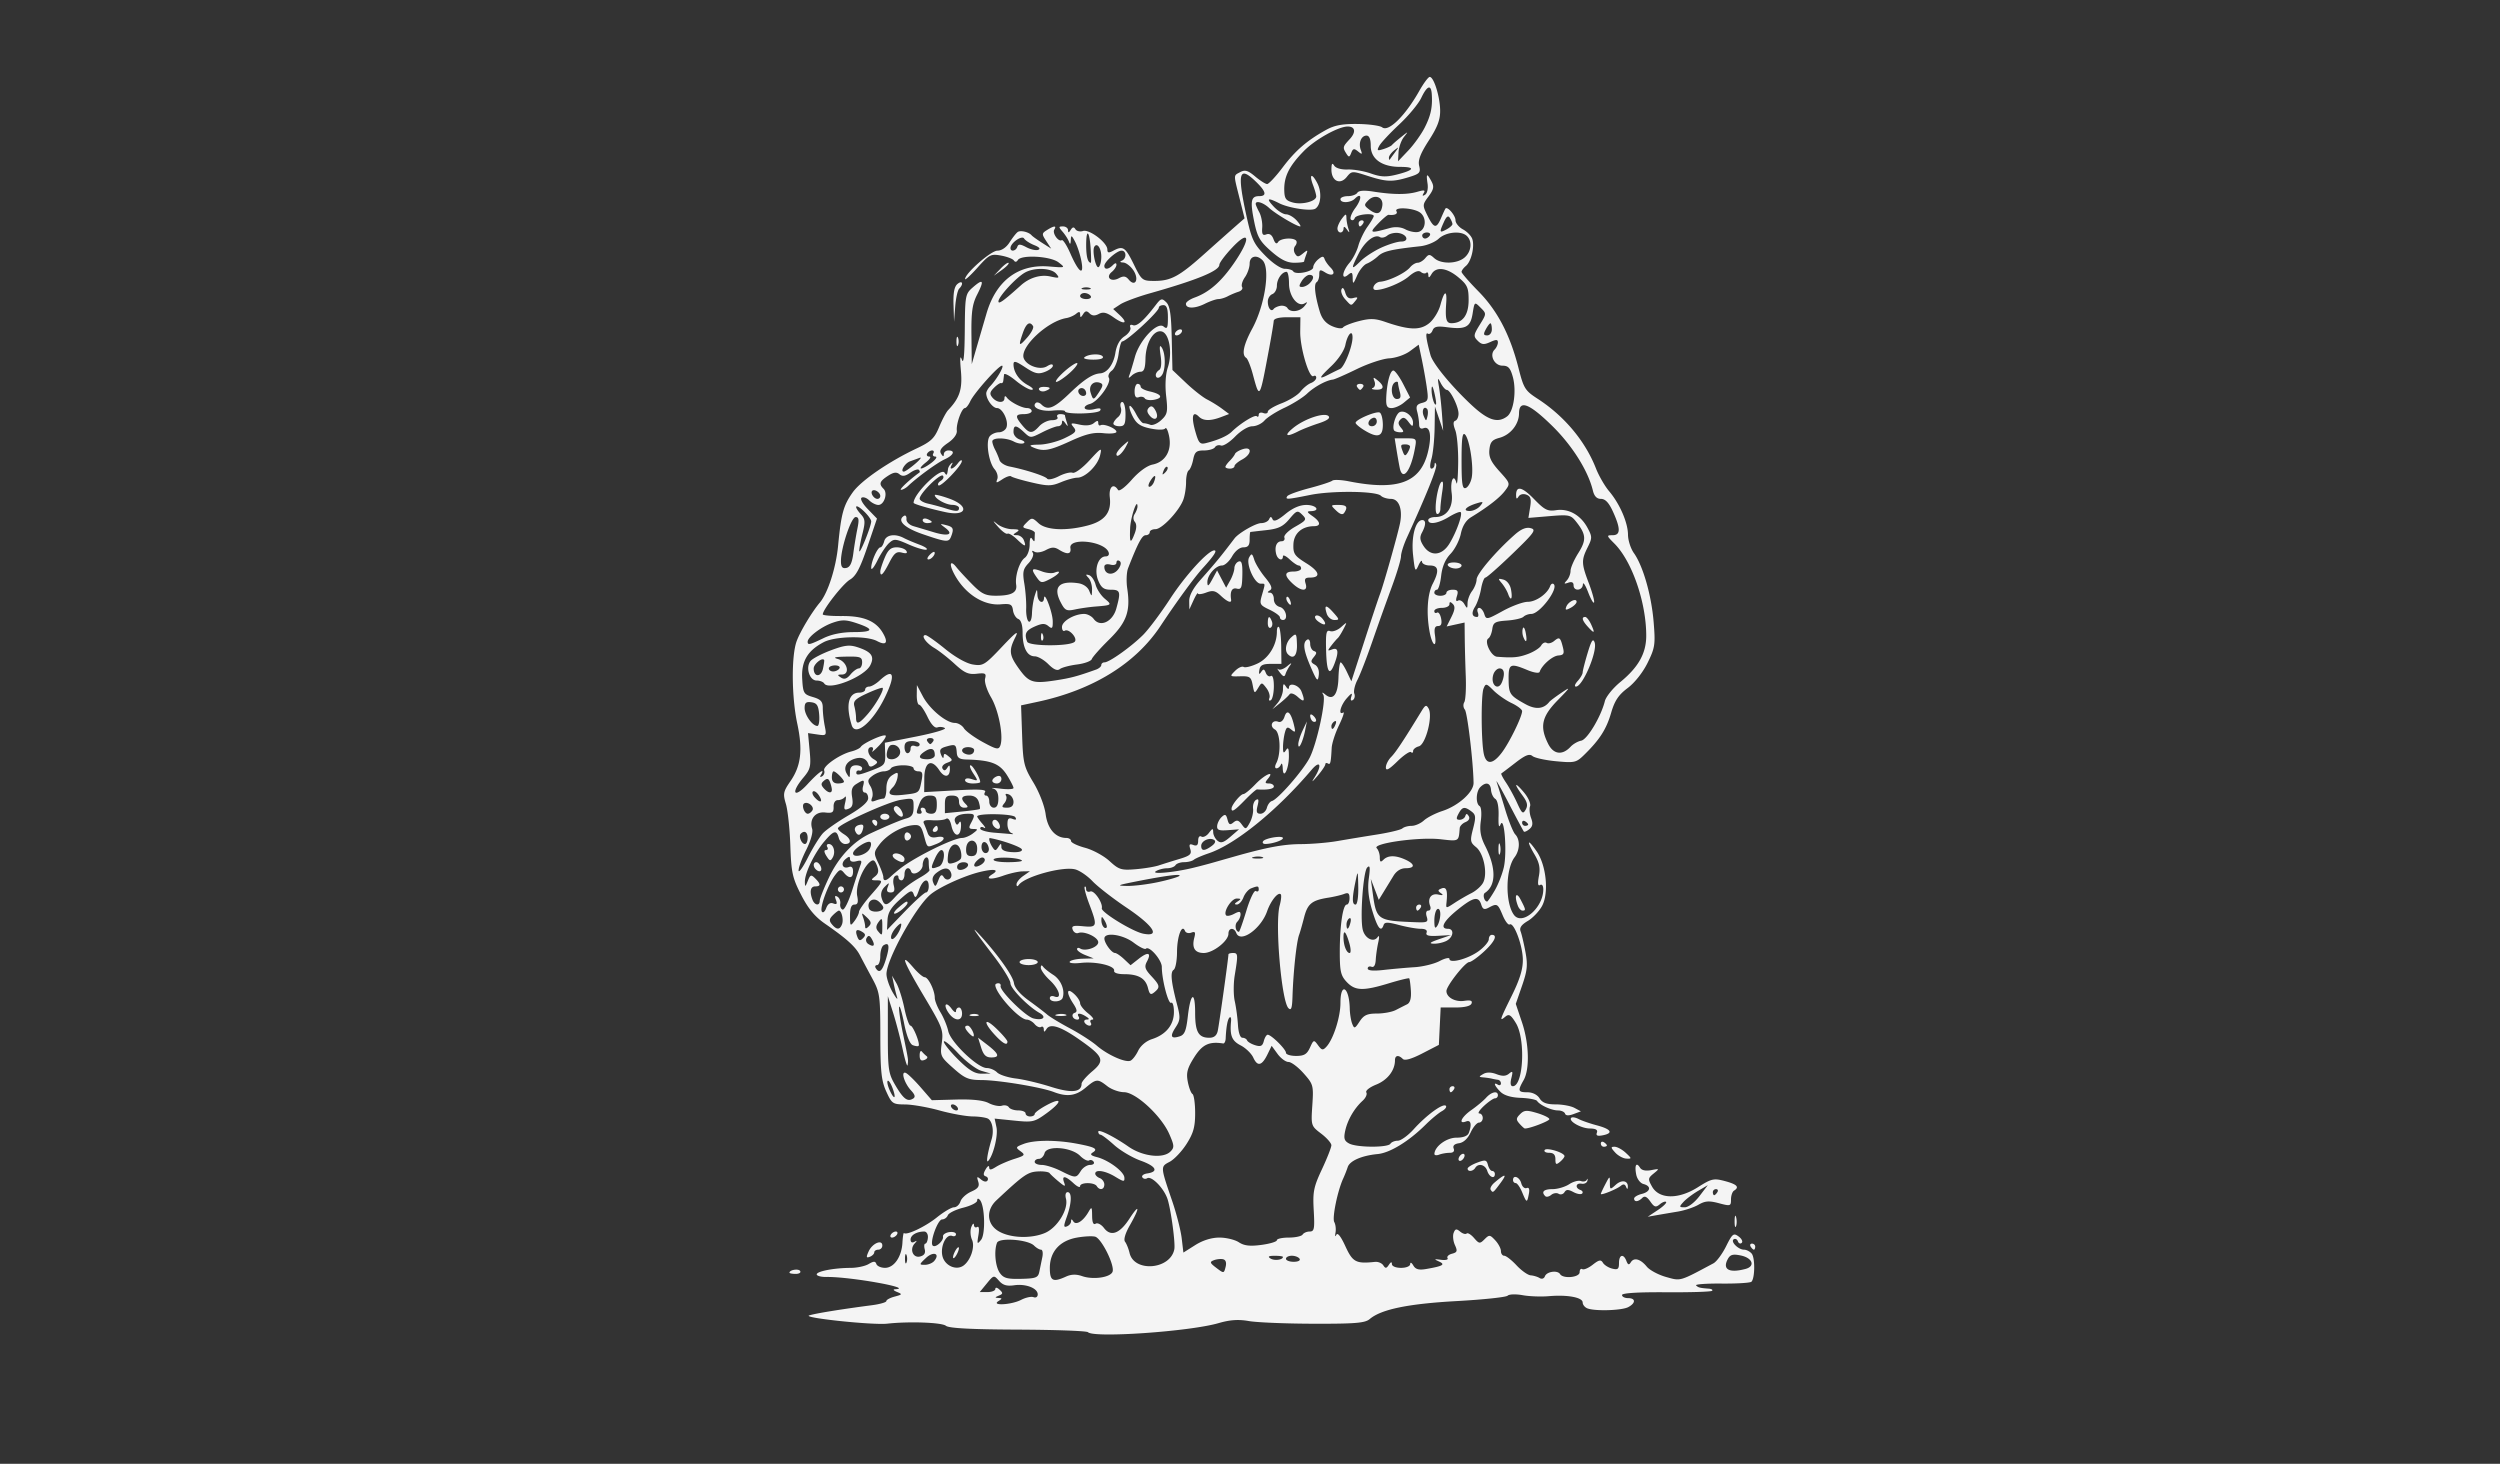 <svg xmlns="http://www.w3.org/2000/svg" version="1.2" width="598.191" height="350.257" xml:space="preserve">
    <rect width="100%" height="100%" fill="#333333" stroke="none"/>
    <path style="fill:#f4f4f4;fill-opacity:1" d="M260.316 318.759c-.299-.299-7.839-.575-16.755-.613-11.2-.049-16.526-.332-17.23-.916-.966-.802-8.815-1.086-14.02-.508-3.465.385-20.393-1.398-18.699-1.97 1.377-.465 7.523-1.465 15.031-2.446 1.892-.247 3.44-.695 3.44-.994 0-.3.897-.781 1.993-1.07 1.832-.48 1.876-.57.543-1.113-.836-.341-1.015-.612-.422-.642 4.763-.236-10.809-3.023-16.42-2.938-1.295.02-2.354-.258-2.354-.617 0-.75 4.171-1.547 8.16-1.558 1.499-.004 3.416-.416 4.259-.914 1.227-.724 1.6-.724 1.861 0 .18.498 1.109.906 2.062.906 2.163 0 3.99-2.645 4.17-6.037.073-1.388.242-2.417.376-2.287.617.603 5.123-1.54 7.847-3.733 1.66-1.337 3.513-2.43 4.116-2.43.604 0 1.298-.632 1.543-1.404.245-.772 1.405-1.828 2.578-2.347 1.655-.733 2.03-1.268 1.672-2.394-.396-1.246-.302-1.319.666-.516.68.565 1.297.66 1.558.238.237-.384.05-.825-.414-.98-.633-.21-.64-.634-.026-1.691.45-.776.828-.996.84-.488.017.718.383.696 1.652-.1.896-.563 2.871-1.417 4.389-1.899 2.526-.801 2.648-.956 1.448-1.837-1.223-.898-1.174-1.014.73-1.74 2.559-.978 7.837-.998 12.837-.05 4.314.818 5.074 1.254 3.686 2.112-.678.42-.384.732 1.02 1.084 2.762.693 6.478 3.448 6.585 4.882.08 1.076-.147 1.057-2.174-.178-2.386-1.456-4.798-1.827-4.798-.739 0 .356.49.835 1.087 1.064.598.23 1.087.916 1.087 1.526 0 1.25-1.13 1.489-1.811.385-.593-.959-3.985-.935-3.985.029 0 .414-.713.088-1.585-.725-1.945-1.812-2.869-1.898-2.253-.21.405 1.11.244 1.088-1.29-.18-.964-.797-1.941-1.703-2.171-2.013-.23-.31-1.534-.493-2.898-.405-2.367.152-3.382.866-9.83 6.912-2.514 2.356-2.303 5.667.468 7.351 2.749 1.672 7.737 1.882 11.123.467 2.982-1.246 5.714-5.691 5.052-8.221-.236-.906-.068-1.556.402-1.556 1.066 0 .977 2.613-.202 5.912-.792 2.218-.787 2.591.032 2.277.539-.207.984-.748.99-1.204.008-.607.155-.603.548.016.65 1.02 2.353-.053 3.637-2.292.75-1.31.833-1.218.853.948.015 1.602.295 2.228.846 1.888.453-.28 1.35.182 1.992 1.028 1.64 2.157 3.758 1.378 6.11-2.25 2.446-3.772 2.524-2.667.109 1.558-1.122 1.963-1.571 3.481-1.178 3.984.35.446.84 1.667 1.089 2.712 1.115 4.681 9.761 3.946 10.702-.91.278-1.437-.777-9.304-1.6-11.93-.815-2.6-3.839-5.72-4.905-5.06-.4.247-.919.141-1.151-.235-.233-.377.29-.79 1.16-.918 2.828-.415 2.165-1.72-1.553-3.057-2-.719-4.858-2.407-6.35-3.752-1.493-1.344-2.958-2.452-3.257-2.461-.299-.01-.543-.338-.543-.73 0-.703 3.734 1.148 7.244 3.592 3.365 2.343 8.276 2.918 10.022 1.172.972-.972.942-1.43-.275-4.201-1.914-4.355-8.007-9.987-10.827-10.008-1.199-.009-2.995-.653-3.991-1.432-2.331-1.824-2.63-1.803-5.203.362-2.335 1.965-4.43 2.248-7.608 1.028-3.029-1.163-13.111-2.834-17.251-2.859-3.171-.018-4.018-.374-6.805-2.854-3.072-2.733-3.168-2.946-2.74-6.064.414-3.022.14-3.738-4.238-11.09-4.988-8.377-5.894-10.787-2.615-6.955 1.109 1.294 2.347 2.354 2.752 2.354.867 0 2.417 3.153 2.42 4.924.002.678.616 2.238 1.365 3.467.75 1.228 1.587 3.257 1.862 4.508.583 2.656 7.027 8.832 9.216 8.832.782 0 1.891.47 2.465 1.044.574.574 2.588 1.23 4.476 1.457 1.888.227 5.662 1.122 8.388 1.99 4.945 1.572 7.359 1.329 7.359-.744 0-.442 1.14-1.767 2.535-2.944 3.096-2.613 2.736-3.533-2.945-7.53-4.581-3.224-7.08-4.039-7.987-2.607-.497.784-.638.796-.647.056-.006-.522-.3-.77-.653-.552-.354.219-1.046-.088-1.538-.681-.492-.593-1.343-1.079-1.891-1.079-1.79 0-7.52-6.312-7.52-8.283 0-.225.327-.41.725-.41.399 0 .643.287.543.638-.311 1.095 5.956 7.298 7.856 7.775 2.286.574 3.26-.305 1.456-1.314-2.722-1.524-6.957-5.85-6.957-7.108 0-.71-1.837-3.686-4.082-6.616-4.864-6.348-5.674-7.606-2.98-4.63 4.31 4.76 7.667 9.529 7.902 11.223.154 1.113 1.467 2.662 3.506 4.139 1.793 1.298 3.79 2.82 4.436 3.382.648.562 3.095 2.045 5.44 3.294 2.344 1.25 5.237 3.112 6.429 4.138 2.546 2.193 6.787 4.102 8.043 3.62.485-.186 1.32-1.255 1.858-2.376.585-1.223 1.91-2.342 3.31-2.796 3.374-1.095 5.254-3.421 5.254-6.5 0-1.434-.298-2.423-.663-2.198-.675.417-2.234-5.56-2.234-8.564 0-1.696-3.02-5.16-3.81-4.37-.242.243-1.553-.406-2.912-1.442-2.603-1.986-7.06-2.608-7.018-.979.028 1.127 1.74 3.44 2.545 3.44.329 0 1.3.66 2.157 1.465l1.559 1.465 1.966-1.547c2.246-1.767 3.099-1.466 1.946.688-.646 1.208-.463 1.818 1.028 3.427 2.106 2.272 2.19 2.706.758 3.895-.871.723-1.14.544-1.532-1.017-.581-2.314-2.289-3.305-5.694-3.305-1.562 0-2.512-.327-2.402-.828.259-1.187-4.355-2.27-7.955-1.868-1.686.188-2.89.057-2.674-.292.216-.348 1.595-.668 3.066-.71l2.673-.078-1.992-.787c-1.095-.433-1.992-1.07-1.992-1.414 0-.345.345-.415.766-.154 1.23.76 4.305-.316 4.305-1.506 0-1.205-3.353-2.762-4.774-2.217-.496.19-1.094-.157-1.33-.772-.352-.917.09-1.068 2.475-.84 3.407.325 3.496 0 1.473-5.325-.788-2.072-1.277-3.922-1.087-4.112.19-.19.345.07.345.577 0 .508.449.751.997.54.929-.356 3.05 2.744 2.754 4.025-.214.922 7.354 5.56 9.905 6.07 4.243.848 2.502-1.868-4.003-6.245-3.257-2.191-6.92-5.036-8.14-6.322-1.22-1.286-3.09-2.557-4.154-2.824-3.014-.756-12.006 1.723-13.465 3.712-.335.457-.537.405-.544-.139-.006-.475.714-1.372 1.6-1.992l1.61-1.128-1.792.032c-.985.018-3.082.492-4.66 1.054-2.913 1.037-4.471.818-2.564-.361 1.804-1.115.478-1.372-2.904-.563-3.85.921-9.904 3.686-11.953 5.46-3.63 3.141-10.502 15.63-10.459 19.007.013.996.682 2.952 1.486 4.347.805 1.394 1.279 1.934 1.054 1.2-.226-.734-.589-2.201-.807-3.26l-.397-1.924 1.043 1.81c.574.997 1.429 3.686 1.9 5.977.472 2.29 1.128 4.165 1.46 4.165.632 0 2.389 4.391 1.937 4.843-.144.144-.767.068-1.384-.169-.698-.268-1.478-2.223-2.065-5.178-.52-2.611-1.058-4.407-1.196-3.99-.14.416.262 3.25.891 6.297 1.375 6.658 1.318 6.27 1.138 7.614-.08.598-.608-1.068-1.174-3.7-.565-2.634-1.598-6.583-2.295-8.776l-1.266-3.987v9.137c0 8.446.137 9.369 1.811 12.203 1.935 3.276 2.891 3.99 4.232 3.162.598-.37.46-.928-.48-1.938-1.618-1.736-2.52-4.69-1.288-4.217.469.18 2.067 1.725 3.553 3.433l2.701 3.107 5.832-.16c3.853-.105 6.49.183 7.774.85 1.069.555 2.486.837 3.15.626.663-.21 1.416-.043 1.672.372s1.262.754 2.234.754c.973 0 1.769.326 1.769.724 0 .399.489.725 1.086.725.598 0 1.087-.266 1.087-.59 0-.325 1.304-1.286 2.897-2.137 3.795-2.026 3.72-.776-.12 2.006-2.847 2.063-3.278 2.158-7.687 1.707l-4.67-.479.442 2.1c.416 1.982-.8 6.847-2.015 8.062-.523.524-.108-2.017.855-5.237.582-1.942.196-4.225-.824-4.878-.457-.293-2.135-.547-3.728-.564-1.594-.018-5.18-.666-7.968-1.44-2.79-.773-6.472-1.415-8.185-1.427-2.955-.02-3.186-.179-4.512-3.1-1.165-2.567-1.4-4.773-1.413-13.293-.015-9.663-.12-10.406-1.938-13.763a414.01 414.01 0 0 1-2.934-5.507c-1.087-2.105-3.117-3.942-8.402-7.605-2.4-1.664-4.008-3.61-5.684-6.882-2.087-4.076-2.363-5.334-2.584-11.806-.137-3.984-.614-8.458-1.062-9.943-.735-2.44-.632-2.962 1.075-5.433 2.553-3.696 3-7.462 1.639-13.828-1.356-6.344-1.427-16.178-.142-19.692.845-2.311 3.653-6.988 5.542-9.23 1.931-2.293 3.868-8.31 4.374-13.588.74-7.718 1.27-9.653 3.5-12.79 1.993-2.805 8.63-7.363 15.324-10.523 3.404-1.608 4.232-2.396 5.344-5.084.724-1.75 1.689-3.574 2.145-4.053 2.789-2.932 3.469-5.024 3.072-9.454-.265-2.953-.188-3.846.227-2.646.424 1.225.65-1.02.699-6.932.07-8.465.132-8.795 1.95-10.376 2.48-2.156 2.757-1.673 1.008 1.756-1.158 2.271-1.423 4.164-1.362 9.73l.075 6.909 1.05-3.622c.578-1.992 1.697-5.83 2.487-8.53 2.297-7.85 7.61-11.834 14.968-11.224 3.96.328 3.965.326 2.255-.99-1.939-1.49-8.905-1.883-9.73-.548-.305.494-.67.534-.948.105-.25-.384-1.631-.914-3.07-1.179-2.44-.448-2.822-.253-5.615 2.867-1.648 1.842-2.996 3.083-2.996 2.759 0-1.36 6.192-6.802 7.74-6.802 1.003 0 2.138-.777 2.911-1.992.697-1.096 1.572-2.207 1.943-2.469.68-.479 2.668-.001 3.342.803.2.237 1.333 1.05 2.52 1.807l2.157 1.376-1.183-1.805c-1.11-1.694-1.098-1.857.188-2.66 1.692-1.057 2.347-1.095 1.732-.1-.532.861.997 3.02 1.79 2.529.287-.177 1.215 1.266 2.062 3.206 2 4.582 3.323 5.485 2.63 1.798-.28-1.497-.95-3.566-1.49-4.6-.853-1.635-.988-1.69-1.041-.429-.045 1.04-.175 1.142-.462.362-.22-.597-.896-1.657-1.503-2.354-.995-1.141-.985-1.267.094-1.267.66 0 1.204.407 1.21.905.008.666.176.646.634-.077.451-.713.764-.755 1.136-.152.283.457 1.101.645 1.82.417 1.509-.48 5.816 2.8 5.816 4.43 0 .81.316.878 1.401.297 2.347-1.256 2.887-.9 4.915 3.234 1.904 3.882 2.032 3.984 4.98 3.984 3.886 0 5.912-1.09 11.794-6.349 2.64-2.359 5.91-5.266 7.27-6.46l2.472-2.17-1.204-4.793c-1.473-5.863-1.488-5.378.192-6.277 1.11-.594 1.838-.377 3.546 1.06 1.182.995 2.47 1.81 2.863 1.81.392 0 2.052-1.774 3.688-3.94 3.094-4.098 5.825-6.463 10.395-9.001 2.028-1.126 3.904-1.479 7.606-1.43 2.703.037 5.331.399 5.841.805 1.497 1.193 5.509-2.747 8.873-8.714 1.007-1.786 2.118-3.29 2.47-3.342.962-.142 2.463 4.578 2.525 7.942.042 2.262-.6 3.984-2.7 7.244-2.046 3.175-2.643 4.745-2.318 6.089.392 1.617.126 1.906-2.496 2.705-3.9 1.189-5.325 1.144-9.83-.311-3.723-1.203-3.826-1.197-5.023.282-1.59 1.964-3.66.938-3.645-1.807.008-1.434.184-1.683.66-.93.384.606 1.701.985 3.223.928 1.416-.053 3.921.379 5.568.96 2.384.84 3.646.891 6.195.25 4.238-1.068 4.56-1.836.769-1.836-4.348 0-7.009-1.91-7.009-5.033 0-1.613-.345-2.452-1.009-2.452-1.277 0-1.987 1.787-1.368 3.44.404 1.077.304 1.129-.662.345-.945-.768-1.22-.71-1.624.341-.415 1.082-.583 1.111-1.16.2-.935-1.479-.891-1.67.79-3.474 1.561-1.676 1.346-3.025-.482-3.025-2.232 0-7.788 3.108-10.498 5.873-3.464 3.535-4.74 6.065-4.678 9.287.04 2.1.364 2.568 2.107 3.034 2.187.585 5.545-.304 5.545-1.468 0-.383-.335-1.577-.744-2.654-1.036-2.725-.32-3.069 1.014-.487 1.103 2.132.862 5.187-.48 6.073-1.006.665-6.334-.13-8.627-1.286-2.861-1.443-3.22-1.216-1.304.824.936.996 2.246 1.811 2.912 1.811.665 0 1.8.652 2.52 1.449.722.797 1.108 1.449.86 1.449-.832 0-5.911-3.022-7.425-4.417-1.421-1.31-3.213-1.85-3.213-.969 0 .226.385 1.122.857 1.992.47.87.789 2.517.706 3.659-.117 1.618.1 1.98.982 1.642.741-.285 1.332.104 1.71 1.126.383 1.035.753 1.275 1.101.712.56-.907 3.505-1.162 4.296-.371.262.262.172.843-.2 1.292-.39.47-.41 1.245-.049 1.83.537.87.812.866 1.905-.024 1.145-.931 1.226-.901.78.287-.274.73-.498 1.464-.498 1.63 0 .167-1.071.303-2.38.303-1.728 0-3.248-.762-5.54-2.775-2.691-2.364-3.288-3.41-4.03-7.063-.997-4.906-.77-6.098 1.162-6.098 1.974 0 1.694-1.128-.895-3.602-3.902-3.729-4.362-1.945-2.13 8.27 1.25 5.72 1.731 6.742 4.498 9.56 1.823 1.859 3.762 3.157 4.714 3.157.89 0 1.786.272 1.99.604.572.924 4.784.08 4.784-.96 0-.503.542-1.363 1.204-1.91.952-.785 1.27-.801 1.514-.075.17.505.808 1.417 1.417 2.026 1.458 1.458.538 2.316-1.27 1.187-1.223-.764-1.416-.692-1.416.528 0 .776-.282 1.586-.627 1.8-.697.43-.42 3.077.729 6.975.524 1.78 1.43 2.867 2.942 3.537 1.241.55 2.385.686 2.649.316.255-.358 1.952-1.036 3.771-1.506 2.679-.692 3.877-.658 6.311.18 5.726 1.973 8.307 2.062 10.468.362 1.097-.863 2.315-2.82 2.743-4.41.933-3.467 1.61-3.713 1.39-.505-.27 3.925-.01 4.89 1.316 4.867 2.645-.048 4.044-1.96 4.044-5.527 0-2.98-.304-3.657-2.448-5.446-2.784-2.325-5.346-2.634-6.428-.775-.53.91-.745.977-.76.241-.012-.564-.237-.812-.499-.55-.262.263-.848.169-1.303-.208-.55-.457-1.515-.094-2.89 1.088-1.748 1.502-5.898 3.213-7.826 3.228-1.331.01-.38-1.874 1-1.977 2.038-.154 5.993-2.06 7.138-3.439.502-.605 1.322-1.1 1.822-1.1s1.322-.497 1.826-1.105c.822-.99 1.044-.99 2.138 0 1.632 1.477 5.452 1.402 7.256-.142 1.63-1.396 1.906-3.809.588-5.127-1.36-1.36-5.033-1.022-6.784.623-.873.82-2.85 1.63-4.393 1.798-7.005.764-8.84 1.197-10.123 2.388-.755.702-1.958 1.5-2.671 1.772-.714.272-1.761 1.56-2.326 2.86-.91 2.094-1.032 2.168-1.057.647-.023-1.444-.201-1.574-1.115-.816-1.69 1.402-1.41-.853.358-2.892.794-.916 1.743-2.749 2.109-4.074.366-1.325 1.346-3.366 2.178-4.534.832-1.169 1.513-2.32 1.513-2.557 0-.852-4.233-.41-4.55.474-.177.498-.589.657-.914.354-.325-.304.148-1.552 1.052-2.774 1.627-2.2 1.558-3.89-.092-2.24-1.043 1.043-3.465 1.136-3.465.133 0-.398.796-.724 1.769-.724.972 0 1.993-.364 2.267-.808.33-.535 1.631-.63 3.846-.28 4.717.743 8.08.757 10.517.043 1.646-.482 1.974-.411 1.518.327-.4.647-.298.766.324.382.52-.321.775-1.451.6-2.648-.366-2.487-.163-2.607.938-.551.672 1.257.545 1.908-.7 3.592-1.476 1.998-1.484 2.13-.252 4.604 1.534 3.083 2.124 3.19 3.24.59.47-1.095.945-2.12 1.054-2.276.443-.636 2.406 1.636 2.406 2.786 0 .68.81 1.67 1.8 2.2.988.53 1.99 1.57 2.226 2.312.582 1.832-.265 5.37-1.537 6.426-.572.475-1.04 1.113-1.04 1.42 0 .305 1.82 2.404 4.043 4.663 4.545 4.619 7.566 10.403 9.585 18.352 1.234 4.857 1.57 5.4 4.537 7.32 6.408 4.146 11.42 10.125 13.993 16.692.692 1.766 2.102 4.21 3.134 5.433 2.565 3.038 4.514 7.526 4.533 10.44.01 1.333.641 3.302 1.406 4.375 2.191 3.077 4.196 10.063 4.726 16.463.448 5.416.336 6.182-1.43 9.78-1.131 2.306-3.084 4.781-4.775 6.052-2.196 1.651-3.115 3.028-3.957 5.925-1.138 3.912-2.709 6.38-6.335 9.95-2.02 1.988-2.344 2.067-6.82 1.649-2.583-.242-5.134-.801-5.667-1.244-.743-.616-1.698-.241-4.082 1.603-1.712 1.324-3.229 2.474-3.372 2.555-.143.08.357 1.062 1.11 2.18.754 1.119 1.96 3.328 2.678 4.909 1.154 2.536 1.395 2.72 2.048 1.553.566-1.012.38-1.808-.788-3.39-2.151-2.908-1.904-3.407.356-.72 1.044 1.24 1.7 2.721 1.47 3.321-.23.595-.117 1.87.249 2.83.489 1.287.383 1.983-.4 2.633-.586.486-1.182.756-1.326.6-.143-.157-1.782-3.219-3.641-6.804-1.86-3.586-3.156-5.868-2.88-5.071.276.797 1.186 3.73 2.023 6.52.836 2.788 1.931 5.5 2.433 6.027 1.2 1.26 1.123 3.775-.168 5.48-2.171 2.868-2.263 10.882-.157 13.763 1.96 2.68 7.032-1.706 7.032-6.081 0-.895-.319-1.33-.77-1.051-.522.322-.614-.362-.284-2.12.37-1.975.116-3.223-1.07-5.232-1.993-3.379-1.614-3.837.556-.672 2.303 3.361 2.945 9.931 1.274 13.034-.683 1.269-2.223 2.886-3.422 3.594-1.528.903-2.04 1.645-1.714 2.485.256.658.778 2.876 1.16 4.929.582 3.12.45 4.443-.809 8.078l-1.504 4.346 1.48 4.394c1.712 5.08 1.887 11.247.395 13.858-1.459 2.552-1.35 2.897.912 2.897 1.214 0 2.354.569 2.904 1.45.663 1.061 1.689 1.448 3.844 1.448 1.616 0 3.639.375 4.494.832l1.555.833-1.77.655c-1.16.429-1.86.392-2.026-.108-.14-.42-.901-.763-1.69-.763-1.537 0-4.344-1.275-5-2.27-.218-.333-1.984-.665-3.924-.739-2.315-.087-3.984-.59-4.854-1.46-1.43-1.429-1.782-2.418-.603-1.689.399.247.725.103.725-.319s-.326-.808-.725-.858c-.398-.05-1.05-.172-1.448-.271-.399-.1-1.295-.232-1.992-.294-1.17-.104-1.175-.167-.058-.819.793-.463 1.885-.45 3.167.038 1.415.538 2.245.504 3-.123.88-.73.968-.56.558 1.071-.313 1.247-.193 1.938.335 1.938 2.55 0 3.11-11.23.753-15.096-1.213-1.99-1.662-2.264-2.532-1.541-1.484 1.231-1.387.92 1.59-5.123 1.892-3.842 2.633-6.286 2.599-8.57-.052-3.412-2.153-8.994-3.153-8.376-.33.204-1.084-.782-1.673-2.193-1.174-2.81-1.338-2.9-3.318-1.84-1.08.578-1.445.432-1.812-.725-.66-2.081-1.892-1.807-5.692 1.268-3.382 2.737-4.282 4.528-2.276 4.528 1.559 0 1.341 1.986-.314 2.872-.771.412-2.156.725-3.08.694-1.234-.041-.913-.32 1.221-1.059l2.898-1.002-3.095.173c-2.265.127-3-.074-2.74-.752.23-.597-.276-.926-1.422-.926-.977 0-3.303-.408-5.168-.906-2.712-.724-3.45-.724-3.693 0-.611 1.833-1.432.8-2.705-3.404-.912-3.01-1.163-5.348-.832-7.758.364-2.662.276-3.252-.388-2.588-.959.96-1.754 12.132-1.06 14.897.52 2.074 2.589 3.113 3.535 1.775.417-.59.479-.134.169 1.243-.269 1.196-.539 3.074-.6 4.174-.07 1.273-.44 1.873-1.017 1.652-.498-.19-.905 0-.905.424 0 .503 1.325.621 3.803.34 2.092-.238 5.433-.535 7.425-.661s4.681-.787 5.976-1.468c1.295-.68 2.354-.912 2.354-.513 0 1.202 4.523-.02 7.063-1.908 1.295-.963 2.354-2.224 2.354-2.8 0-.578.326-1.05.725-1.05 1.462 0 .656 1.677-1.953 4.067-1.472 1.349-3.032 2.452-3.467 2.452-.957 0-5.446 5.708-5.446 6.925 0 1.517 2.09 2.669 4.264 2.35 1.524-.224 2.005-.047 1.74.64-.23.604-1.646.95-3.874.95h-3.51l-.215 4.472-.216 4.472-3.955 2.04c-2.61 1.346-4.2 1.797-4.673 1.324-1.032-1.033-1.876-.882-1.876.335 0 2.406-1.79 4.722-4.481 5.8-1.595.637-2.633 1.464-2.37 1.888.255.414-.144 1.307-.888 1.983-1.991 1.81-3.594 4.566-4.164 7.166-.409 1.86-.23 2.44.944 3.068 1.828.978 9.276 1.016 9.873.05.246-.399 1.042-.724 1.77-.724.726 0 2.441-1.24 3.81-2.756 3.059-3.385 7.008-6.267 7.675-5.6.273.273-.153.854-.947 1.292-.793.438-2.556 1.902-3.917 3.254-3.991 3.963-8.504 6.725-11.446 7.004-3.808.363-6.686 1.62-7.17 3.133-.226.703-.71 1.93-1.077 2.727-1.355 2.944-2.684 9.434-2.133 10.418.313.559.445 1.703.293 2.543-.151.84-.067 1.075.188.522.3-.65 1.067.306 2.174 2.716 1.753 3.815 2.534 4.227 7.077 3.743.752-.08 1.648.29 1.992.822.512.793.753.772 1.338-.119.477-.726.716-.786.724-.18.007.52.934.905 2.184.905 1.244 0 2.183-.388 2.195-.906.013-.513.337-.365.748.34.54.925 1.323 1.141 3.057.842 4.072-.702 4.693-1.07 3.055-1.813-1.229-.557-1.15-.616.521-.389 1.084.147 1.785-.033 1.557-.4-.227-.369.25-.843 1.06-1.055 1.256-.328 1.36-.635.703-2.078-.425-.931-.562-2.24-.306-2.907.382-.995.664-1.05 1.562-.305.602.5 1.299.705 1.547.457.25-.25 1.044.229 1.766 1.062 1.226 1.413 1.396 1.434 2.52.31 1.123-1.123 1.296-1.106 2.562.253.747.801 1.358 1.96 1.358 2.574 0 .615.358 1.117.796 1.117.438 0 1.762 1.034 2.942 2.298 1.18 1.263 2.702 2.338 3.382 2.388.68.05 1.64.34 2.134.646.52.322 1.056.143 1.273-.425.438-1.141 3.014-1.507 3.627-.514.732 1.184 4.68.804 4.68-.452 0-.62.287-.951.64-.734.35.218 1.471-.26 2.489-1.06 1.5-1.18 1.962-1.269 2.44-.468.323.543 1.322 1.172 2.218 1.398 1.352.34 1.63.112 1.63-1.334 0-2.019 1.073-2.319 1.772-.496.363.947.617 1.025 1.05.324.764-1.237 2.3-.82 3.833 1.044.692.84 2.767 1.95 4.61 2.466 3.562.997 3.13 1.122 11.336-3.27.744-.398 2.102-2.227 3.018-4.063 1.511-3.032 1.787-3.25 3-2.362.736.537 1.072 1.225.747 1.528-.324.303-.735.141-.914-.36-.179-.5-.626-.723-.993-.496-.857.53 1.082 2.493 2.462 2.493.578 0 1.402.424 1.831.942.83 1 .787 5.877-.059 6.723-.276.276-3.483.474-7.127.44-3.643-.034-6.396.165-6.118.444.517.516.915.618 3.042.778.664.05 1.018.28.786.511-.231.232-5.175.387-10.986.347-6.76-.048-10.566.192-10.566.665 0 .407.652.74 1.449.74 1.844 0 1.87 1.173.048 2.148-1.524.816-7.922 1.019-9.768.31-.63-.241-1.146-.879-1.146-1.416 0-1.217-3.641-1.896-8.095-1.51-1.862.162-4.697.054-6.298-.239-1.601-.292-3.206-.237-3.566.123-.36.36-5.838.94-12.174 1.29-11.655.645-18.09 1.976-20.83 4.308-1.11.945-3.436 1.138-13.401 1.113-6.632-.017-13.612-.305-15.51-.639-2.491-.438-4.51-.301-7.245.493-6.933 2.014-29.824 3.602-31.257 2.169zm-15.99-7.73c1.091-.566 2.433-.857 2.98-.647.563.216.997-.074.997-.665 0-1.49-2.847-2.593-5.636-2.183-1.753.257-2.703-.023-3.622-1.068-1.227-1.395-1.271-1.385-2.93.64l-1.685 2.055h1.866c1.026 0 1.866-.339 1.866-.753 0-.435.427-.358 1.01.181.862.795.835 1.007-.18 1.426-.966.4-.986.505-.106.555.966.055.966.14 0 .764-1.8 1.163 3.145.886 5.44-.305zm4.37-6.758c.182-.896.5-2.445.707-3.44.207-.997.068-1.812-.31-1.812s-1.127-.44-1.666-.979c-1.46-1.46-8.364-1.977-8.868-.663-.746 1.944-.4 5.664.67 7.19.884 1.262 1.759 1.507 5.1 1.429 3.566-.084 4.073-.284 4.366-1.725zm6.398 1.177c1.232-.56 2.427-.592 3.841-.1 2.62.914 6.748.323 7.271-1.04.58-1.51-2.644-8.005-4.17-8.404-.707-.185-2.692-.08-4.41.235-4.087.747-6.425 3.392-6.425 7.267 0 3.106.724 3.486 3.893 2.042zm37.578-4.136c-.545-.133-1.54-.031-2.211.226-1.06.407-.983.649.585 1.838 1.79 1.356 1.81 1.354 2.212-.226.257-1.015.044-1.683-.586-1.838zm124.991 2.312c2.4-.642 1.688-2.641-1.147-3.22-1.897-.389-2.519-.21-3.108.89-1.318 2.464.349 3.377 4.255 2.33zm-187.106-.813c1.705-1.25 2.778-4.491 2.032-6.14-.407-.9-.484-2.288-.17-3.084.314-.797.593-1.023.621-.501.028.522.372.75.764.507.442-.273.56.47.31 1.95-.362 2.151-.3 2.264.63 1.128 1.114-1.36.905-8.283-.29-9.568-.396-.427-.639-.362-.639.171 0 .472-1.494 1.235-3.321 1.695-1.827.46-3.492 1.28-3.7 1.822-.207.541-.819.985-1.358.985-1.048 0-3.029 5.494-2.258 6.265.632.632 2.66-1.14 2.465-2.152-.087-.45.575-.931 1.472-1.068.896-.137 1.63.09 1.63.503 0 .414-.408.596-.907.404-1.407-.54-2.865 2.411-2.35 4.757.515 2.343 3.302 3.622 5.069 2.326zm-2.515-1.98c0-.399.316-1.214.703-1.812.386-.597.702-.76.702-.362 0 .399-.316 1.214-.702 1.811-.387.598-.703.76-.703.362zm-11.132-.544c-.201-.498-.365-.09-.365.906s.164 1.403.365.905c.2-.498.2-1.313 0-1.81zm6.634 1.425c1.476-1.779-.204-2.385-1.977-.715-1.661 1.566-1.674 1.644-.27 1.644.812 0 1.822-.418 2.247-.93zm83.434-.96c0-.156-.896-.279-1.992-.273-1.45.008-1.714.187-.971.658.922.584 2.963.32 2.963-.384zm3.984.44c-.246-.398-1.08-.724-1.853-.724-.774 0-1.406.326-1.406.725 0 .398.834.724 1.853.724 1.052 0 1.66-.314 1.406-.724zm-89.697-2.272c-.194-.742-.127-1.35.15-1.35.276 0 .551-.651.611-1.448.06-.797-.333-1.449-.873-1.449-1.803 0-3.274.868-3.274 1.931 0 .632.362.848.905.541.684-.386.704-.292.084.38-1.296 1.408-.394 3.566 1.305 3.121.982-.256 1.332-.81 1.092-1.726zm70.512-2.798c1.616 0 3.708.505 4.649 1.121 1.28.84 2.642.998 5.407.631 2.033-.27 3.696-.774 3.696-1.121s1.285-.631 2.855-.631 3.056-.326 3.303-.724c.246-.399 1.01-.725 1.696-.725 1.09 0 1.212-.642.964-5.045-.253-4.465-.026-5.599 1.968-9.86 1.24-2.649 2.253-5.23 2.253-5.735 0-.506-1.098-1.757-2.44-2.781-2.424-1.849-2.44-1.898-2.118-6.787.313-4.751.24-5.02-2.086-7.646-1.326-1.496-2.954-2.719-3.618-2.716-.664.003-1.841-.866-2.617-1.93l-1.41-1.936-1.005 2.063c-1.327 2.725-2.384 2.967-3.383.775-.45-.988-1.81-2.308-3.023-2.935-2.129-1.101-2.622-2.336-2.304-5.767.072-.772-.094-1.18-.368-.905-.472.472-.785 2.182-.92 5.026-.034.697-.306 1.229-.604 1.182-3.36-.53-4.991.248-6.923 3.305-1.65 2.614-1.941 3.703-1.547 5.802.266 1.421.774 2.763 1.127 2.981.353.219.642 2.27.642 4.56 0 3.324-.412 4.808-2.047 7.381-1.126 1.772-2.944 3.697-4.04 4.278-2.243 1.19-2.251 1.06.611 9.446 1.02 2.988 2.036 6.974 2.258 8.857l.404 3.423 2.841-1.793c1.817-1.147 3.901-1.794 5.78-1.794zm-33.164-15.937c.497-.796 1.497-1.448 2.222-1.448.724 0 1.112-.332.862-.737-.25-.404-.747-.556-1.103-.335-.356.22-1.322-.274-2.145-1.097-2.112-2.112-8.01-2.554-8.511-.638-.195.747-.806 1.358-1.357 1.358-.551 0-1.002.326-1.002.724 0 .399.756.725 1.681.725s2.962.639 4.528 1.42c3.577 1.785 3.727 1.786 4.825.028zm-29.506-15.212c-.246-.398-.774-.724-1.172-.724-.399 0-.523.326-.277.724.246.399.774.725 1.172.725.399 0 .523-.326.277-.725zm-15.574-4.708c-.421-1.107-.931-1.846-1.134-1.643-.203.203.022 1.228.5 2.277 1.129 2.478 1.627 1.98.634-.634zm21.293-4.043c-1.237-.359-3.763-2.271-5.614-4.25-1.85-1.979-3.367-3.204-3.37-2.723-.001.481 1.547 2.41 3.442 4.285 2.606 2.58 3.974 3.402 5.618 3.375l2.173-.035-2.249-.652zm78.619-5.548c.875-1.921.937-1.94 1.934-.576.896 1.225 1.157 1.271 2.005.355 1.663-1.8 3.357-7.09 3.357-10.486 0-5.093 2.11-3.82 2.225 1.342.028 1.262.29 2.905.583 3.65.49 1.245.635 1.2 1.777-.543.998-1.523 1.815-1.899 4.135-1.899 1.59 0 3.62-.376 4.51-.837.891-.46 2.11-1.076 2.707-1.37.732-.358 1.03-1.422.914-3.258-.095-1.5-.275-2.83-.4-2.954-.125-.125-2.329.412-4.898 1.193-6.135 1.866-8.054 1.802-10.058-.33-1.418-1.51-1.655-2.536-1.655-7.145 0-6.328.742-11.376 1.673-11.376.363 0 .66-.687.66-1.527 0-1.161-.302-1.406-1.267-1.025-.697.276-2.409.682-3.803.903-3.962.627-4.963 1.444-5.806 4.74-.432 1.686-.966 3.555-1.187 4.152-.629 1.703-1.396 8.868-1.585 14.814-.088 2.758-.312 3.388-.97 2.73-1.67-1.67-3.265-20.332-2.098-24.557.35-1.268.467-2.475.26-2.682-.633-.633-2.391 1.55-3.263 4.052-1.476 4.233-6.411 7.714-7.375 5.201-.535-1.392-1.88-1.266-1.88.177 0 1.732-3.682 4.61-5.9 4.61-2.144.002-2.904-1.23-2.265-3.672.338-1.295.185-1.548-.727-1.198-.636.244-1.316.055-1.51-.42-.726-1.775-1.891 1.33-1.902 5.068-.006 2.068-.368 3.98-.805 4.25-.845.523-.607 2.878.85 8.426.78 2.97.735 3.637-.364 5.314-1.44 2.199-1.158 2.85.946 2.182 1.18-.375 1.569-1.324 1.96-4.791.645-5.693 1.748-6.234 1.748-.857 0 4.575.798 5.983 3.39 5.983 1.123 0 1.77-.523 2.018-1.63.322-1.44 2.56-17.45 2.56-18.316 0-.185.49-.337 1.087-.337 1.215 0 1.242.339.418 5.352-.32 1.948-.317 4.719.004 6.157.323 1.44.668 4.002.767 5.695.108 1.843.535 3.079 1.065 3.079.486 0 .993.282 1.126.628.132.346.997.864 1.922 1.152 1.336.415 1.762.212 2.076-.991.218-.833.637-1.514.93-1.514.85 0 4.368 3.474 4.368 4.312 0 .417 1.089.759 2.42.759 1.933 0 2.6-.398 3.323-1.985zm-101.426-21.266c.918-3.062.73-4.048-.611-3.219-.425.263-.773 1.436-.773 2.608 0 1.172-.345 2.13-.767 2.13-.422 0-.566.326-.32.725.852 1.378 1.586.712 2.471-2.244zm110.867-3.65c-.816-2.848-1.42-3.498-1.42-1.53 0 1.953.717 3.802 1.476 3.802.328 0 .303-1.022-.056-2.272zm-114.257-1.027c-.517-.923-.83-1.008-1.246-.335-.315.51-.133 1.16.422 1.502 1.32.816 1.662.33.824-1.167zm-2.325-1.763c-1.35-.833-1.773-.41-1.168 1.168.372.968.667 1.047 1.352.363.684-.685.644-1.019-.184-1.53zm9.352-1.82c0-.398-.638.043-1.42.981-.78.938-1.212 2.041-.958 2.452.459.743 2.375-2.023 2.378-3.433zm-4.538.389c0-1.895-.106-2.002-.906-.908-.635.869-.68 1.51-.153 2.147 1.028 1.238 1.059 1.202 1.059-1.239zm87.125-3.674c.852-2.802 1.861-4.902 2.244-4.666.383.237.696.085.696-.337 0-.894-.19-.926-1.807-.306-.66.254-1.494 1.232-1.852 2.173-.358.942-1.067 1.708-1.575 1.702-.64-.008-.589-.228.163-.714.926-.598.897-.704-.196-.713-1.28-.011-3.311 3.242-2.519 4.035.23.23 1.098.054 1.929-.391 1.18-.632 1.51-.597 1.51.159 0 .532-.362 1.33-.805 1.773-.68.68-.383 2.381.416 2.381.137 0 .945-2.293 1.796-5.096zm-96.763 3.285c.41-1.07-.096-3.26-.753-3.26-.185 0-.835.498-1.444 1.107-.883.883-.927 1.323-.221 2.173 1.128 1.36 1.891 1.353 2.418-.02zm5.943-1.635c-1.276-1.202-1.318-1.2-.875.064.256.73.465 1.692.465 2.137 0 .562.268.542.875-.064.683-.683.58-1.15-.465-2.137zm14.148-5.97c.36 0 .654-.653.654-1.45 0-2.244-1.433-1.71-2.332.869-.651 1.869-.895 2.067-1.261 1.024-.399-1.136-.798-.986-3.304 1.244-2.123 1.89-2.88 3.142-2.97 4.913l-.119 2.376 4.338-4.488c2.387-2.469 4.633-4.489 4.994-4.489zm-6.59 3.621c1.678-1.455 2.173-1.714 2.173-1.138 0 .637-2.305 2.587-3.06 2.587-.43 0-.031-.652.887-1.449zm49.347 3.133c-.631-1.086-.773-1.117-.79-.175-.024 1.22.737 2.318 1.25 1.805.17-.17-.037-.903-.46-1.63zm58.797.488c.208-.797.083-1.267-.278-1.044-.361.223-.657.876-.657 1.45 0 1.5.492 1.285.935-.406zm21.51-2.034c.007-.933-.31-1.474-.713-1.225-.399.246-.72 1.488-.714 2.76.008 1.758.18 2.051.714 1.224.386-.597.707-1.839.713-2.759zm-139.094-.58c.013-.441 1.355-2.316 2.982-4.165 2.741-3.114 2.838-3.361 1.31-3.361-1.453 0-1.511-.107-.49-.906.872-.681.994-1.33.494-2.618-.53-1.364-.871-1.541-1.678-.872-1.833 1.521-3.486 5.914-3.049 8.101.31 1.548.141 2.09-.65 2.09-.75 0-1.069.8-1.069 2.673 0 2.507.067 2.586 1.064 1.268.585-.773 1.074-1.768 1.086-2.21zm135.845 1.166c-.281-.887-.13-1.449.391-1.449.468 0 .663-.489.434-1.086-.697-1.816.226-3.128 1.939-2.755 1.138.248 1.311.152.617-.341-.786-.558-.752-.77.18-1.127 1.165-.447 1.483.495 1.164 3.445-.147 1.368-.11 1.368 1.909.04 1.132-.745 2.957-1.805 4.055-2.356 1.098-.55 2.355-1.671 2.794-2.49 1.138-2.127.18-7.011-1.67-8.509-1.412-1.144-1.474-1.522-.721-4.445.71-2.754.657-3.318-.383-4.1-1.651-1.239-2.2-1.143-3.103.544-.61 1.14-.55 1.449.277 1.449.578 0 1.182-.392 1.341-.87.225-.674.412-.673.832.006.325.527.017 1.09-.773 1.413-.723.296-1.347.945-1.387 1.443-.26 3.262-.104 3.171-4.61 2.662-5.155-.584-16.397.996-15.25 2.143.405.405.736 1.389.736 2.185 0 1.127.194 1.256.87.58 1.096-1.096 2.889-1.106 5.254-.029 2.345 1.07 2.37 2.057.05 2.057-1.136 0-2.198.664-2.897 1.811-.607.996-1.648 2.699-2.313 3.784l-1.21 1.973-.956-2.516-.957-2.516.446 3.26c.91 6.655 1.066 6.763 10.274 7.121 2.822.11 3.082-.02 2.667-1.327zm-2.535-2.173c0-.398.345-.724.767-.724.422 0 .566.326.32.724-.247.398-.592.724-.767.724-.176 0-.32-.326-.32-.724zm-139.464-.994c.844.324 1 .11.63-.855-.343-.894-.23-1.123.373-.75.476.294.776 1.047.666 1.673-.11.626.141 1.258.559 1.406.418.147 1.452-1.938 2.299-4.634.846-2.695 1.753-5.447 2.014-6.116.375-.958.157-1.131-1.03-.82-.927.242-1.507.048-1.507-.504 0-.713-.222-.714-1.078-.002-1.267 1.051-.681 2.454.79 1.89.656-.253 1.013.112 1.013 1.036 0 1.695-.926 1.843-2.167.347-.78-.939-1.055-.868-2.12.543-1.71 2.27-3.737 7.83-3.181 8.728.258.418.717.06 1.04-.812.375-1.015.97-1.41 1.7-1.13zm1.107-3.352c0-.399.326-.725.724-.725.398 0 .724.326.724.725a.727.727 0 0 1-.724.724.727.727 0 0 1-.724-.724zm10.865 4.35c0-.303-.502-.968-1.117-1.478-1.355-1.125-2.922.064-2.283 1.731.417 1.086 3.4.864 3.4-.253zm-15.211-1.634c0-.498.997-3.012 2.216-5.588 2.303-4.87 5.884-8.672 9.917-10.53 4.546-2.097 7.078-3.148 8.692-3.613 1.234-.354 1.63-1.008 1.63-2.685 0-2.202-.02-2.214-3.078-1.73-3.09.49-15.031 5.915-15.031 6.83 0 .268.652.895 1.448 1.393 1.739 1.085 1.897 2.34.295 2.34-.635 0-1.325-.651-1.533-1.448-.524-2.002-1.213-1.824-3.518.906-2.353 2.787-4.64 7.562-4.599 9.598.027 1.291.103 1.266.706-.236.6-1.5.795-1.565 1.765-.595 1.378 1.378 1.379 1.917.003 1.917-1.138 0-1.392 1.26-.647 3.2.523 1.363 1.733 1.53 1.734.241zm-.966-7.546c-.693-.692-.596-1.69.163-1.69.356 0 .835.49 1.064 1.087.424 1.104-.348 1.483-1.227.603zm2.57-3.157c-.586-.939-.627-1.43-.12-1.43.426 0 .573-.326.326-.725-.246-.398-.092-.724.342-.724 1.13 0 1.7 1.888.968 3.197-.537.96-.744.916-1.515-.318zm6.853-6.067c-.226-.59.158-1.159.918-1.357.99-.26 1.22-.014.952 1.015-.42 1.604-1.322 1.769-1.87.342zm4.22-1.883c-.247-.398-.103-.724.319-.724.421 0 .767.326.767.724 0 .399-.144.725-.32.725-.175 0-.52-.326-.767-.725zm1.81-1.449c0-.398.489-.724 1.087-.724.597 0 1.086.326 1.086.724 0 .399-.489.725-1.086.725-.598 0-1.087-.326-1.087-.725zm3.675-1.022c-.547-.659-.591-1.18-.125-1.469.398-.246 1.077.214 1.51 1.022.894 1.671-.102 1.993-1.385.447zm-.287 20.4c1.789-1.975 3.619-3.403 6.44-5.025 1.168-.672 2.043-1.406 1.943-1.63-.1-.224-.18-1.08-.18-1.9 0-.82-.327-1.29-.725-1.043-.399.246-.725 1.045-.725 1.776 0 1.457-2.352 2.756-2.763 1.525-.441-1.325-1.583-.832-1.583.683 0 .797-.326 1.449-.724 1.449-.399 0-.725-.346-.725-.768 0-.422-.352-.549-.783-.283-.43.266-.587 1.264-.348 2.216.325 1.295.137 1.732-.743 1.732-.822 0-1.033-.384-.7-1.268.444-1.175.392-1.18-.72-.08-.776.767-1.03 1.727-.715 2.716.617 1.945 1.216 1.925 3.051-.1zm110.981-2.536c-.082-4.12-.09-4.134-.682-1.267-.822 3.975-.811 5.433.041 5.433.409 0 .689-1.816.642-4.166zm32.619.849c.84-1.426 1.836-3.952 2.211-5.614.808-3.577.12-12.473-.79-10.235-.39.955-.542.277-.468-2.076.066-2.108-.247-3.714-.79-4.049-.493-.305-.95-1.26-1.016-2.12-.13-1.732-1.228-2.03-2.562-.695-1.046 1.045-1.15 3.942-.163 4.552.393.243.518 1.81.281 3.535-.314 2.296-.051 3.836 1.017 5.945 2.688 5.309 2.676 9.51-.032 11.276-.61.397-.177 2.073.534 2.073.137 0 .936-1.166 1.778-2.592zm.928-10.084c.014-1.196.177-1.597.36-.892.184.705.172 1.683-.026 2.173-.199.49-.35-.086-.334-1.281zm-132.748 6.81c.78 1.26 2.285.365 1.746-1.039-.509-1.325-1.662-1.322-3.423.012-.912.691-1.186 1.456-.833 2.331.466 1.154.605 1.097 1.215-.491.521-1.356.837-1.554 1.295-.813zm51.333 1.214c2.512-.539 4.794-1.21 5.071-1.491.556-.564-3.484-.032-10.724 1.41-4.152.828-4.366.946-1.81 1 1.593.033 4.952-.38 7.463-.92zm-63.995-1.324c.525-.498 1.586-1.394 2.357-1.992 3.551-2.75 12.666-7.244 14.693-7.244.646 0 1.807-.478 2.58-1.063 1.297-.98 1.305-1.066.113-1.087-1.052-.019-1.153-.284-.543-1.424 1.037-1.937.955-2.22-.64-2.22-2.33 0-3.614.78-3.172 1.93.316.825.551.872.971.192.332-.536.51-.124.443 1.025-.152 2.61-1.695 2.436-2.286-.257-.3-1.363-.786-1.99-1.298-1.673-.45.278-1.922.432-3.27.341-1.78-.12-2.333.091-2.02.768.237.513.64 1.533.895 2.266.326.934.975 1.235 2.174 1.005 2.318-.443 2.171.782-.202 1.684-2.222.845-1.995 1.018-2.899-2.211-.614-2.194-.976-2.507-2.69-2.322-2.705.291-6.224 2.356-7.944 4.66-1.356 1.815-1.368 2.038-.236 4.424.656 1.381 1.192 2.87 1.192 3.308 0 1.044.606 1.007 1.782-.11zm1.137-4.137c-.586-.37-.845-.895-.575-1.165.663-.663 2.727.18 2.727 1.114 0 .92-.75.938-2.152.051zm2.152-5.461c0-.664.35-1.09.779-.948.428.143.779.57.779.948s-.35.805-.78.948c-.427.142-.778-.284-.778-.948zm6.882-1.811c.246-.398.591-.724.767-.724.176 0 .32.326.32.724 0 .398-.346.724-.768.724-.422 0-.565-.326-.32-.724zm-26.38 1.023c.79-.841 3.545-2.763 6.121-4.27 3.114-1.82 4.685-3.193 4.685-4.092 0-.745-.364-1.354-.81-1.354-.452 0-.641-.638-.43-1.448.441-1.684.257-1.752-1.6-.592-1.037.647-1.282 1.418-1 3.152.28 1.73.065 2.414-.872 2.774-1.05.402-1.172.163-.78-1.523.256-1.1.21-1.674-.1-1.276-.311.398-1.055.724-1.652.724-.655 0-1.065.637-1.033 1.601.046 1.344-.277 1.563-2.015 1.36-2.349-.273-3.845 1.602-3.115 3.904.254.802-.334 2.898-1.409 5.02-1.015 2.002-1.841 4.223-1.836 4.933.005.71.999-.66 2.208-3.045 1.21-2.386 2.846-5.026 3.637-5.868zm88.315 8.354c1.394-.331 3.676-.928 5.07-1.327a2690.6 2690.6 0 0 1 5.071-1.443c7.796-2.208 11.706-2.936 15.893-2.96 2.566-.013 6.477-.341 8.692-.728a734.657 734.657 0 0 1 9.461-1.56c2.988-.472 5.743-1.133 6.121-1.47.379-.338 1.377-.613 2.218-.613s2.161-.58 2.934-1.287c.772-.707 2.765-1.729 4.428-2.27 3.847-1.254 7.487-4.537 7.455-6.725-.073-4.996-1.476-16.796-2.084-17.529-.388-.468-.452-1.263-.141-1.765.31-.503.473-3.263.362-6.133-.112-2.87-.222-6.956-.245-9.08l-.04-3.86-2.144.47-2.143.471 1.14-2.285c.839-1.681.927-2.5.332-3.094-.594-.594-.808-.578-.808.062 0 .478-.815.869-1.81.869-.997 0-1.812.345-1.812.767 0 .422.289.589.642.37.353-.217.796.415.986 1.407.241 1.261.024 1.802-.724 1.802-.775 0-.98.597-.75 2.173.497 3.379-.682 2.557-1.299-.905-.796-4.469-.494-8.94.768-11.38 1.612-3.117 1.408-4.375-.71-4.375-.995 0-1.83-.408-1.856-.906-.025-.498-.412-.09-.858.906-.742 1.652-.854 1.43-1.282-2.536-.47-4.35.583-8.33 2.204-8.33.924 0 .896 1.189-.07 2.994-.592 1.106-.502 1.867.38 3.212 1.696 2.59 4.417 2.33 6.201-.592 1.67-2.735 3.191-7.001 2.68-7.513-.194-.194-1.45.316-2.79 1.133-2.603 1.587-4.97 1.952-4.97.766 0-.399.764-.725 1.698-.725 2.752 0 4.357-2.378 3.901-5.778-.39-2.911.514-4.793 1.143-2.38.184.702.371-1.391.417-4.652.047-3.261-.262-6.84-.685-7.953-.543-1.429-.543-2.1 0-2.281.423-.141.77-.898.77-1.68 0-1.707-1.966-5.7-2.806-5.7-.327 0-.979-.733-1.448-1.63-.763-1.458-.808-1.362-.424.906.236 1.394.559 4.328.718 6.52l.289 3.984-.986-2.898-.987-2.898-.076 5.076c-.042 2.791-.379 6.133-.75 7.425-.415 1.449-.415 2.35 0 2.35.371 0 .7-.408.732-.906.039-.623.163-.647.396-.078.296.723-2.244 7.061-7.006 17.482-.779 1.704-1.416 3.72-1.416 4.478 0 .76-1.004 4.092-2.23 7.406a759.584 759.584 0 0 0-4.63 12.97c-1.319 3.82-2.92 7.956-3.559 9.19-.638 1.235-.978 2.722-.754 3.305.223.582.062 1.272-.36 1.532-.475.294-.608-.02-.35-.832.314-.991.05-.894-1.095.405-1.497 1.695-2.118 4.184-.849 3.4.363-.225-.086 1.141-.998 3.036-.913 1.894-1.706 4.34-1.762 5.436-.188 3.614-.31 4.105-.919 3.728-.332-.205-.605-.11-.607.213-.002.322-.842 1.564-1.866 2.76-1.323 1.543-1.532 1.653-.721.381 1.883-2.954 1.373-4.278-.705-1.83-8.295 9.768-18.212 17.818-24.593 19.965-1.594.537-3.208 1.235-3.586 1.552-.378.317-1.419.576-2.312.576-.892 0-1.824.326-2.07.725-.247.398-1.162.73-2.035.735-.873.006-2.076.33-2.674.72-1.192.777 4.187.3 8.693-.77zm16.971-6.396c.488-.79 4.76-1.478 4.76-.767 0 .534-2.55 1.38-4.208 1.398-.521.006-.77-.278-.552-.63zm29.39-17.684c0-.678.57-1.807 1.267-2.507 1.1-1.106 2.97-3.928 7.267-10.972.908-1.49 1.154-1.576 1.7-.6 1.038 1.855-.716 8.608-2.346 9.034-.753.197-1.37.7-1.37 1.12 0 .418-.223.536-.497.262s-1.74.716-3.26 2.2c-2.028 1.98-2.762 2.37-2.762 1.463zm12.06-64.074c.243-1.892.768-3.767 1.166-4.165.484-.483.576.24.277 2.173-.247 1.594-.452 3.468-.457 4.165-.004.698-.328 1.268-.718 1.268-.427 0-.534-1.374-.269-3.44zm-112.026 87.392c0-.828-1.964-.846-2.473-.023-.212.342-.199.809.028 1.036.566.566 2.445-.213 2.445-1.013zm45.636.126c.996-.333 3.202-1.022 4.9-1.533 2.588-.777 3.016-1.161 2.634-2.366-.355-1.118-.196-1.34.713-.99.84.322 1.17.035 1.17-1.02 0-.856.323-1.27.773-.991.425.262 1.23-.126 1.788-.863.875-1.155 1.018-1.177 1.038-.161.013.648.48 1.557 1.037 2.02.796.66 1.456.458 3.078-.946l2.066-1.787-2.664.205c-2.12.163-2.645-.043-2.572-1.011.05-.67.538-1.633 1.082-2.142.815-.761 1.062-.653 1.393.612.321 1.23.607 1.368 1.423.691.801-.665 1.229-.562 1.99.478.92 1.258 1.016 1.236 1.932-.436.53-.969.88-2.463.777-3.321-.103-.859.206-1.804.686-2.1.636-.394.742-.02.39 1.38-.371 1.48-.215 1.918.687 1.918.643 0 1.334-.634 1.537-1.41.203-.775.744-1.509 1.203-1.63 1.427-.376 7.48-7.317 9.035-10.361 1.748-3.423 4.001-13.84 3.26-15.075-.397-.662-.27-.661.552.003 1.803 1.458 2.96-.054 3.08-4.027.062-2.045.299-3.718.525-3.718.227 0 .895 1.019 1.485 2.265l1.073 2.265 3.14-9.69c1.726-5.33 3.393-10.343 3.703-11.14.844-2.164 4.437-14.917 4.844-17.194.586-3.277-.336-5.624-2.211-5.624-.909 0-1.989-.336-2.4-.747-1.138-1.138-11.627-1.26-16.927-.197-5.577 1.119-6.003 1.142-5.484.303.218-.353 2.6-1.22 5.294-1.926 2.694-.706 5.162-1.512 5.485-1.792.322-.28 2.115-.206 3.984.163 11.665 2.304 17.077.32 18.878-6.918.988-3.97.555-6.403-1.03-5.794-.683.262-1.053-.068-1.06-.943-.005-.74-.21-2.098-.457-3.017-.353-1.318-.106-1.763 1.163-2.095 1.468-.383 1.568-.718 1.123-3.76a133.207 133.207 0 0 0-1.21-6.76l-.72-3.421-2.107 1.558c-1.16.857-3.376 1.627-4.926 1.712-1.55.084-5.059 1.247-7.797 2.583-2.739 1.337-5.305 2.463-5.703 2.502-1.563.156-4.433 1.716-6.158 3.347-.996.942-3.435 2.472-5.42 3.399-1.984.927-4.141 2.3-4.793 3.052-.651.751-1.961 1.37-2.91 1.374-1.007.004-2.732 1.043-4.139 2.49-1.326 1.366-2.842 2.318-3.367 2.116-.526-.201-1.17-.018-1.434.407-.263.426-1.445.774-2.627.774-1.81 0-2.217.344-2.586 2.188-.24 1.204-.721 2.364-1.068 2.579-.347.214-.631 1.49-.631 2.835s-.304 3.245-.676 4.223c-1.033 2.717-5.1 7.01-6.643 7.01-.756 0-1.374.325-1.374.723 0 .399-.44.725-.976.725-.864 0-1.838 1.827-4.203 7.886-.371.95-.462 3.149-.202 4.885.812 5.414-.126 8.048-4.351 12.205-2.11 2.076-3.968 4.172-4.13 4.658-.162.486-1.754 1.07-3.539 1.297-1.784.227-3.637.723-4.119 1.103-.6.473-1.464.1-2.75-1.184-1.03-1.031-2.5-1.875-3.264-1.875-1.817 0-2.89-2.106-2.89-5.67 0-1.811-.38-3.013-1.03-3.263-.567-.217-1.137-1.148-1.268-2.07-.207-1.457-.585-1.643-2.932-1.439-4.196.366-8.72-2.611-11.191-7.365-1.234-2.372-.853-3.337.593-1.5.538.684 2.214 2.499 3.725 4.032 2.33 2.364 3.21 2.786 5.795 2.776 3.666-.013 5.056-.771 4.775-2.605-.322-2.098.772-5.528 2.064-6.472.642-.47 1.16-1.876 1.16-3.152 0-1.473.213-1.967.592-1.37.46.724.595.73.604.028.006-.498.03-1.15.053-1.448.024-.3-.679-.714-1.561-.922-1.515-.358-1.535-.449-.364-1.62 1.172-1.171 1.327-1.16 2.785.198 1.827 1.702 6.685 1.922 11.863.537 4.027-1.077 5.624-3.132 5.207-6.7-.29-2.487.878-3.547 1.968-1.785.266.431 1.677-.618 3.28-2.44 1.698-1.93 3.67-3.368 4.976-3.629 3.017-.603 4.621-3.278 3.989-6.65-.275-1.467-.703-2.371-.95-2.01-.264.388-1.716.4-3.532.029-2.378-.486-3.341-1.132-4.218-2.827-.625-1.208-.973-2.36-.774-2.56.2-.198.883.647 1.52 1.88.638 1.231 1.45 2.24 1.806 2.24.355 0 1.092.17 1.636.38.545.208 1.726-.306 2.625-1.143 1.463-1.363 1.584-1.961 1.158-5.728-.296-2.616-.147-5.203.394-6.841 1.152-3.492.373-8.14-1.445-8.615-1.916-.5-3.818 2.68-3.9 6.522-.048 2.297-.359 3.11-1.188 3.11-.618 0-1.555.407-2.083.905-.775.732-.88.697-.548-.18.227-.598.804-2.51 1.284-4.248 1.112-4.029 5.37-8.543 6.878-7.292.855.71 1.025.357 1.025-2.135 0-2.172-.297-2.986-1.087-2.986-.598 0-1.087.271-1.087.603 0 .963-7.73 8.086-8.778 8.088-.246 0-.632 1.375-.857 3.054-.226 1.68-.953 3.45-1.617 3.936-.664.486-.982 1.248-.706 1.694.721 1.167-2.595 5.765-4.516 6.263-.894.231-1.445.713-1.224 1.07.221.358 1.246.439 2.277.18 1.285-.323 1.718-.217 1.376.336-.506.818-8.41.972-8.41.163 0-.239-1.333-.307-2.96-.152-2.837.27-5.108-.749-4.043-1.814.279-.279.893-.121 1.364.35 1.512 1.512 3.02.92 6.725-2.642 3.448-3.314 5.539-4.684 7.327-4.8 1.693-.11 3.207-2.137 3.646-4.882.302-1.89 1.046-3.24 2.203-3.998.96-.63 1.584-1.568 1.385-2.087-.219-.57.023-.795.614-.568.95.365 2.62-1.107 5.44-4.794 1.256-1.643 1.492-1.706 2.534-.684.878.862 1.187 2.904 1.314 8.668l.166 7.54 3.226 3.06c1.775 1.683 4.056 3.479 5.07 3.99 1.015.511 2.615 1.503 3.557 2.204l1.71 1.274-1.939.737c-2.552.97-4.258.932-5.31-.12-1.476-1.476-1.842-.04-.872 3.423.826 2.953 1.123 3.284 2.603 2.913 2.899-.728 5.097-1.702 6.15-2.726 2.045-1.99 5.54-4.147 5.989-3.697.253.254.461.091.461-.361 0-.452.489-.635 1.087-.406.597.23 1.086.084 1.086-.325 0-.408 1.483-1.308 3.295-2 1.813-.692 3.85-1.959 4.528-2.815.678-.856 1.802-1.773 2.5-2.038.697-.265 1.267-.838 1.267-1.272 0-.435-.299-.605-.664-.38-1.016.629-3.218-6.77-3.169-10.647l.044-3.44h-3.176c-2.037 0-3.19.324-3.214.905-.022.498-.494 3.35-1.05 6.338-2.356 12.641-2.29 12.536-3.97 6.32-.515-1.903-1.217-3.634-1.56-3.846-1.149-.71-.645-3.13 1.459-7.019 2.999-5.543 4.344-14.32 2.494-16.281-1.404-1.489-3.13-1.078-3.13.744 0 .908-.508 2.375-1.129 3.261-.62.886-.926 1.94-.678 2.34.247.4-.141.912-.864 1.138-.722.225-1.88.712-2.571 1.081-.692.37-1.701.672-2.243.672-.542 0-2.013.513-3.27 1.14-2.4 1.197-4.568 1.172-4.485-.054.027-.398.957-1.05 2.067-1.448 3.482-1.25 6.433-3.848 9.535-8.393 3.996-5.853 3.668-8.027-.538-3.564-1.687 1.791-3.068 3.636-3.068 4.101 0 1.456-5.293 3.634-16.612 6.835-2.962.838-6.152 2.026-7.09 2.641l-1.707 1.118 1.525 1.42c2.18 2.03 1.194 2.446-1.409.593-1.675-1.192-2.517-1.39-3.552-.837-.951.509-1.616.467-2.223-.14-.67-.67-1.019-.622-1.548.216-.539.851-.686.87-.695.086-.008-.744-.253-.793-.973-.195-.53.439-1.589.903-2.354 1.03-4.55.761-11.169 7.013-10.172 9.61.694 1.808 3.951 2.925 5.574 1.912.88-.55 1.395-.595 1.395-.123 0 .412-.864 1.077-1.92 1.479-1.593.605-2.397.415-4.71-1.115-2.244-1.486-2.787-1.622-2.787-.7 0 1.885 1.364 3.853 3.459 4.99 1.114.605 1.494 1.084.871 1.1-.606.016-2.318-.972-3.803-2.197-1.485-1.224-2.741-1.876-2.79-1.448-.05.427-.132 1.103-.182 1.501-.05.399-.277.643-.504.543-.228-.1-.994.399-1.702 1.107-1.035 1.035-1.114 1.498-.403 2.355 1.08 1.301 2.877 1.401 2.892.16.007-.56.214-.63.543-.18.782 1.064 3.606 2.535 4.869 2.535.603 0 1.096.326 1.096.724 0 .398-.815.724-1.81.724-2.149 0-2.227.53-.404 2.717 1.672 2.004 2.348 2.034 4.025.181.721-.797 2.095-1.449 3.053-1.449.976 0 1.544-.318 1.293-.724-.246-.399.06-.725.682-.725.621 0 1.13.137 1.13.303 0 .167.193.9.43 1.63.358 1.104.299 1.144-.351.24-.532-.738-.785-.796-.793-.18-.006.498-.431.905-.944.905-.514 0-2.207.65-3.763 1.443-2.826 1.44-2.832 1.44-4.365 0-1.917-1.8-2.53-1.82-2.53-.079 0 .785.693 1.575 1.63 1.86.919.279 1.253.653.765.856-.476.198-1.514.013-2.306-.411-1.83-.98-5.159-1.003-5.159-.037 0 .403.302 1.3.672 1.992.369.692.832 1.787 1.029 2.435.196.647 1.28 1.357 2.407 1.577 3.783.74 8.565 2.286 9.016 2.915.246.344 1.498.081 2.782-.583 1.284-.664 2.77-1.04 3.303-.835.542.207 2.314-1.089 4.021-2.94 2.893-3.14 3.027-3.203 2.56-1.225-.571 2.427-3.552 5.346-5.459 5.346-.726 0-2.488.489-3.916 1.085-2.279.952-3.14.958-7.044.047-2.446-.57-4.633-1.223-4.86-1.45-.226-.226-1.16.08-2.077.68-1.492.978-1.621.975-1.238-.024.236-.614-.056-1.674-.648-2.357-1.429-1.646-2.168-6.68-1.16-7.895.434-.523 1.412-.951 2.172-.951.76 0 1.579-.51 1.818-1.133.59-1.537-.919-4.662-2.25-4.662-1.051 0-2.577-2.086-2.577-3.523 0-.396.412-1.151.915-1.677 1.602-1.676 3.488-4.942 2.854-4.942-.849 0-6.67 6.527-7.591 8.512-.416.896-.99 1.63-1.277 1.63-.768 0-2.128 3.766-1.943 5.38.1.865-.709 1.99-2.127 2.961-1.657 1.134-2.11 1.848-1.641 2.589.457.722.65.756.658.116.006-.498.5-.905 1.098-.905 1.727 0 1.263 1.136-.86 2.103-1.82.829-6.627 4.328-8.79 6.398-.527.504-1.285.916-1.686.916-.563 0 1.98-2.39 4.394-4.129.166-.12.105-.414-.135-.653-.24-.24-1.168.076-2.063.703-1.198.84-1.878.932-2.579.35-.7-.581-1.428-.476-2.765.4-2.005 1.314-2.205 1.925-1.019 3.111 1.048 1.048.133 3.84-1.259 3.84-.599 0-1.581-.492-2.183-1.093-.6-.602-1.42-.89-1.822-.643-.414.256.221 1.432 1.472 2.723l2.201 2.273-2.29 6.749c-1.746 5.15-2.737 7.014-4.179 7.865-1.672.988-6.5 7.16-6.5 8.309 0 .24 2.038.42 4.528.398 5.182-.045 8.127 1.153 9.817 3.995 1.409 2.368.853 3.176-1.368 1.988-2.443-1.308-10.03-1.154-12.731.257-3.903 2.038-5.413 4.605-5.168 8.79.201 3.439.358 3.705 2.568 4.356 1.895.558 2.355 1.07 2.355 2.626 0 1.063.212 2.996.472 4.295.461 2.305.418 2.354-1.765 2.033l-2.238-.328.39 4.204c.35 3.772.196 4.434-1.495 6.443-3.127 3.717-2.263 5.119.977 1.584 2.66-2.902 4.369-4.09 3.227-2.242-.313.506-.2.64.288.339.443-.273.658-.894.478-1.38-.371-1.002 3.696-3.853 6.504-4.558 1.027-.257 2.042-.75 2.254-1.093.54-.873 5.218-3.03 5.911-2.725.314.138-.381 1.228-1.545 2.423-1.164 1.196-1.878 1.766-1.587 1.268.29-.498.183-.905-.238-.905-1.238 0-.88 2.034.5 2.848 1.105.651 1.128.839.181 1.462-.753.495-1.175.444-1.376-.168-.432-1.317-1.52-1.834-3.027-1.44-2.145.561-3.075 2.086-2.196 3.598.693 1.19.762 1.162.782-.324.015-1.14.458-1.63 1.47-1.63.798 0 1.45.326 1.45.724 0 .399-.294.643-.652.544-.359-.1-.685.063-.725.362-.116.869.523.79 3.844-.48 2.935-1.12 3.122-1.357 3.046-3.87l-.08-2.675 7.591-1.503c4.176-.827 7.22-1.733 6.766-2.013-.454-.281-1.263-.348-1.796-.149-.603.225-1.497-.737-2.356-2.533-.76-1.592-1.657-2.895-1.992-2.895-.334 0-.593-1.06-.575-2.354l.032-2.354 1.414 2.677c1.614 3.056 5.599 6.378 7.652 6.378.763 0 1.746.575 2.186 1.279.44.704 2.476 2.192 4.525 3.307 3.267 1.779 3.782 1.883 4.179.848.822-2.143-.38-8.428-2.21-11.55-1.011-1.725-1.636-3.693-1.426-4.494.324-1.241.062-1.39-2.03-1.153-1.957.223-2.93-.213-5.249-2.349-1.566-1.442-3.756-3.158-4.867-3.815-2.017-1.191-3.31-3.08-2.109-3.08.35 0 2.462 1.487 4.695 3.306 2.433 1.983 5.09 3.474 6.633 3.725 2.423.393 2.832.145 6.95-4.213 3.38-3.576 4.111-4.102 3.212-2.311-1.596 3.179-1.476 4.256.829 7.483 2.393 3.35 3.364 3.668 8.724 2.85 3.695-.564 5.218-.968 9.747-2.588.698-.25 1.268-.741 1.268-1.093s.349-.64.775-.64c1.144 0 6.521-3.84 9.28-6.626 1.322-1.336 4.209-5.2 6.415-8.586 3.64-5.59 9.075-11.55 10.556-11.579.781-.015-.06 1.287-2.73 4.223-2.052 2.258-6.199 7.934-10.138 13.875-5.961 8.994-16.175 15.298-29.37 18.128l-3.984.854.25 7.196c.231 6.68.426 7.49 2.708 11.279 1.41 2.341 2.654 5.564 2.919 7.555.466 3.518 2.364 5.695 4.963 5.695.612 0 1.112.327 1.112.727 0 .4 1.513 1.132 3.363 1.627 1.85.495 4.478 1.921 5.842 3.17 2.25 2.062 2.825 2.242 6.235 1.96 2.066-.17 4.571-.583 5.567-.916zm17.409-13.63c.037-.872 2.154-3.441 2.835-3.441.343 0 1.635-1.06 2.873-2.355 2.26-2.365 4.76-3.435 2.961-1.267-.738.89-.689 1.086.274 1.086.646 0 1.175.326 1.175.725 0 .591-1.646.876-4.015.694-.216-.017-1.515 1.124-2.885 2.535-2.487 2.561-3.262 3.048-3.218 2.022zm12.245-9.599c-.038-.996-.233-1.403-.434-.905-.2.498-.675.905-1.054.905-.421 0-.437-.494-.042-1.267 1.168-2.286.954-7.296-.343-8.022-1.382-.773-.68-2.419.79-1.855.596.229 1.2-.252 1.498-1.19.598-1.887 1.505-1.144 2.235 1.83.468 1.904.395 2.06-.584 1.253-.942-.775-1.188-.661-1.56.725-.242.904-.44 2.46-.439 3.456 0 1.433.148 1.584.704.724.526-.815.702-.452.702 1.449 0 3.08-1.365 5.765-1.473 2.897zm3.723-5.795c.006-.597.471-2.064 1.035-3.26l1.024-2.173-.43 2.174c-.539 2.72-1.646 4.935-1.63 3.26zM203.79 173.52c-1.474-4.784-.78-7.787 1.799-7.787.783 0 1.423-.326 1.423-.725 0-.398.428-.724.95-.724.523 0 1.65-.652 2.505-1.449 3.367-3.136 3.92-1.427 1.29 3.984-2.918 6.004-7.099 9.52-7.967 6.7zm3.724-2.535c1.94-2.201 4.105-5.958 3.679-6.384-.15-.15-1.824.44-3.719 1.312-2.81 1.293-3.373 1.857-3.05 3.057.217.81.4 2.042.405 2.739.014 1.76.644 1.59 2.685-.724zm106.466 1.509c-.266-.266-.483-.82-.483-1.232 0-.454.337-.411.857.109.471.471.689 1.025.483 1.231-.206.206-.592.157-.857-.108zm-8.27-4.283c.697-.828 1.272-2.295 1.278-3.26.01-1.398.154-1.533.714-.667.397.614.707.721.713.245.018-1.34 2.389-.624 2.987.903.932 2.378.7 2.747-.847 1.347-.876-.793-1.7-1.063-1.992-.655-.275.382-1.314 1.347-2.31 2.144l-1.811 1.449 1.267-1.506zm-1.968-1.194c.203-.53-.127-1.606-.733-2.392-1.097-1.42-1.109-1.42-1.985.021-.834 1.37-.904 1.33-1.289-.724-.365-1.952-.67-2.166-2.994-2.1-2.535.071-2.56.046-1.22-1.294.752-.752 1.678-1.176 2.058-.941.379.234 1.874-.136 3.322-.823 2.692-1.277 4.627-4.464 4.627-7.616 0-.876.224-1.37.496-1.097.273.273.518 2.364.544 4.648l.047 4.152h-2.519c-1.956 0-2.57.323-2.755 1.449-.174 1.062-.06 1.19.426.482.533-.778.751-.734 1.12.227.252.657.786.99 1.188.743.443-.274.729.686.729 2.446 0 1.594-.322 3.097-.716 3.34-.394.244-.55.01-.346-.52zm-106.524-3.481c-.238-.386-1.06-.7-1.825-.7-1.717 0-2.69-3.18-1.435-4.691.48-.578 2.677-1.726 4.884-2.551 3.304-1.236 4.433-1.363 6.395-.715 3.308 1.092 4.072 2.184 3.005 4.297-1.409 2.79-9.915 6.153-11.024 4.36zm8.28-3.598c.435 0 .79-.652.79-1.45 0-1.273-.46-1.44-3.803-1.376-2.756.053-3.305.21-1.992.573 2.22.615 3.014 3.695.956 3.712-1.118.01-1.153.12-.232.72.794.519 1.41.32 2.29-.735.66-.794 1.557-1.444 1.991-1.444zm-8.297-2.01c-.442-.71-2.503.958-2.503 2.027 0 2.098 1.765 2.139 2.218.051.225-1.034.353-1.968.285-2.077zm3.654 2.01c.246-.399-.224-.725-1.044-.725-.82 0-1.491.326-1.491.725 0 .398.47.724 1.043.724.574 0 1.246-.326 1.492-.724zm112.818-.235c-1.775-4.072-2.029-5.95-.9-6.647.398-.246.724.196.724.983 0 .788.407 1.569.905 1.736.716.241.707.545-.04 1.451-.79.957-.75 1.255.24 1.81.745.417 1.097 1.362.946 2.54-.21 1.647-.44 1.417-1.875-1.873zm-7.423 1.22c-.57-.741-.747-1.102-.394-.803.353.3 1.314-.026 2.136-.724.958-.813 1.21-.878.7-.183-.438.598-.933 1.53-1.1 2.072-.232.747-.556.66-1.342-.362zm11.055-5.298c-.107-4.208.05-4.968.956-4.62.597.228 1.772-.194 2.612-.94 1.52-1.35 1.523-1.348.589.456-.516.996-1.134 1.974-1.373 2.173-.24.199-.924.993-1.522 1.765-.987 1.276-.971 1.36.181.929 1.46-.547 1.644.57.562 3.416-1.197 3.148-1.87 2.081-2.005-3.179zm-9.12.932c-.887-.886-.498-2.901.784-4.061 1.186-1.073 1.274-.963 1.363 1.699.09 2.663-.833 3.677-2.148 2.362zm-4.83-7.442c0-1.75.403-1.926.978-.429.224.585.096 1.257-.285 1.492-.381.235-.693-.243-.693-1.063zm12.09-.395c-.721-.527-1.002-1.148-.625-1.382.377-.233 1.095.07 1.595.673 1.225 1.475.65 1.894-.97.709zm-9.192-1.014c0-.353-1.117-1.172-2.482-1.82-2.342-1.111-2.445-1.31-1.811-3.519.834-2.91.859-2.712-.333-2.712-1.482 0-3.572-4.79-2.74-6.277.585-1.045.746-.974 1.225.545.303.961 1.476 2.873 2.607 4.25 1.502 1.827 1.816 2.653 1.165 3.067-.7.445-.697.568.015.577.498.006.905.693.905 1.528 0 .907.582 1.668 1.449 1.895 1.453.38 2.089 3.107.724 3.107-.398 0-.724-.288-.724-.641zm11.21-.862c-.69-2.177-.183-2.258 1.601-.255 1.456 1.634 1.471 1.758.222 1.758-.74 0-1.56-.676-1.823-1.503zm-32.91-3.022c-.02-1.301.908-3.053 2.685-5.063 3.832-4.335 4.733-5.432 8.149-9.925.993-1.307 5.106-3.667 6.39-3.667.802 0 1.648-.407 1.88-.905.338-.724.508-.723.846.002.298.638 1.207.261 3.063-1.268 1.743-1.437 3.444-2.175 5.01-2.175 2.396 0 3.446 1.416 1.102 1.486-1.065.032-1.006.22.362 1.175 1.95 1.36 2.106 2.405.362 2.42-2.893.024-4.828 1.737-4.918 4.353-.079 2.255.268 2.762 3.092 4.52 3.193 1.988 3.542 3.43.83 3.43-1.126 0-1.352.329-.996 1.45.611 1.925-1.042 1.91-3.123-.029-2.079-1.936-2.005-2.869.226-2.869.996 0 1.81-.326 1.81-.724 0-.399-.264-.725-.587-.725-.324 0-1.302-.664-2.173-1.477-.872-.812-1.586-1.138-1.586-.724 0 1.248-1.256.845-1.608-.515-.457-1.761.092-3.079 1.284-3.079.552 0 .85-.407.664-.905-.19-.506.949-1.64 2.577-2.568 2.723-1.552 2.836-1.743 1.709-2.87-1.128-1.128-1.334-1.059-3.098 1.036-1.51 1.795-2.617 2.325-5.512 2.644-1.992.22-3.703.42-3.803.445-.1.025-.181.86-.181 1.856 0 1.342-.384 1.811-1.483 1.811-.888 0-1.976.869-2.716 2.169-.679 1.192-1.754 2.17-2.39 2.173-1.546.006-3.56 2.318-3.523 4.046.022 1.082.284.92 1.178-.732l1.15-2.124 1.083 2.068 1.083 2.067.972-1.755c.535-.965.984-2.29.998-2.945.014-.654.465-1.359 1.002-1.564.742-.285.959.483.905 3.214-.06 3.042-.263 3.54-1.338 3.262-1.145-.295-1.657.694-1.353 2.617.152.963-.868.58-2.475-.93-1.283-1.205-1.915-1.34-3.487-.742-1.056.402-1.947.494-1.98.205-.032-.289-.506.453-1.053 1.648l-.995 2.173-.033-1.99zm23.481.131c-.263-.425-.322-.928-.132-1.118.19-.19.538.158.774.773.49 1.276.072 1.5-.642.345zm-97.4-7.219c0-.411.472-1.878 1.05-3.26.8-1.913 1.48-2.512 2.854-2.512.993 0 2.039.378 2.324.839.356.576.023.709-1.062.425-1.287-.336-1.847.112-3.025 2.421-1.44 2.825-2.141 3.507-2.141 2.087zm-2.173-.848c0-1.554 1.508-4.924 2.205-4.924.288 0 .694-.652.902-1.448.407-1.555 2.552-1.914 4.69-.785.692.365 2.373 1.08 3.737 1.588 1.363.508 2.112 1.047 1.664 1.196-.449.15-2.349-.407-4.223-1.236-3.153-1.394-3.504-1.419-4.706-.332-.714.647-1.967 2.525-2.783 4.175-.817 1.65-1.485 2.444-1.486 1.766zm13.916-3.04c.513-.557 1.048-.905 1.187-.772.43.408-.659 1.786-1.411 1.786-.39 0-.29-.456.224-1.014zm20.94-3.82c-.95-.909-1.962-1.507-2.25-1.329-.287.178-1.303-.561-2.258-1.641-1.297-1.469-1.355-1.646-.23-.703.83.695 2.459 1.268 3.623 1.274 1.632.009 1.868.172 1.03.713-.944.61-.93.704.103.714.655.006 1.396.546 1.647 1.201.652 1.698.296 1.65-1.666-.229zm-22.537-1.217c-4.414-1.511-6.232-3.29-4.473-4.377.376-.232.638.11.584.76-.058.684.663 1.406 1.711 1.715.996.293 3.198.951 4.893 1.463 3.451 1.04 4.78.497 2.66-1.088-1.342-1.003-1.334-1.027.234-.632 1.719.433 1.905.857 1.19 2.718-.555 1.448-1.062 1.406-6.799-.559zm-.004-3.343c0-.386.489-.514 1.087-.285.597.23 1.086.545 1.086.701 0 .157-.489.285-1.086.285-.598 0-1.087-.316-1.087-.701zm98.933-2.302c-1.371-1.32-1.362-1.343.543-1.343 1.98 0 2.326.47 1.383 1.886-.362.545-.976.372-1.926-.543zm-93.5.373c-3.799-.824-7.606-1.936-7.606-2.22 0-2.181 6.549-8.574 7.405-7.228.511.804.618.689.835-.9.05-.366.387-.936.75-1.268.383-.35.44-.224.138.302-.788 1.37.355 1.084 1.454-.362.529-.698.963-.942.965-.544.005 1.08-5.08 6.347-5.613 5.814-.253-.253.01-.75.585-1.105s.793-.898.484-1.207c-.615-.615-5.554 4.268-5.554 5.491 0 .417.896.955 1.992 1.195 1.095.24 2.937.735 4.092 1.1 2.681.849 3.333.837 3.333-.06 0-.398-.734-.734-1.63-.747-1.545-.022-4.165-1.494-4.165-2.34 0-.216 1.548.161 3.44.838 4.982 1.783 4.261 4.362-.905 3.241zm108.713-10.59c-.184-.896-.53-2.852-.77-4.346l-.438-2.717h2.65c2.647 0 2.648.001 2.16 2.6-1 5.336-2.932 7.729-3.602 4.463zm2.469-5.07c.006-.3-.478-.544-1.076-.544-1.226 0-1.27.127-.623 1.813.37.962.587 1.01 1.075.24.337-.531.618-1.21.624-1.51zm-44.177 4.837c0-.227.46-.873 1.022-1.435.562-.563 1.133-1.311 1.268-1.664s.98-.87 1.876-1.148c2.298-.715 2.156 1.237-.181 2.488-.996.533-1.811 1.24-1.811 1.571 0 .331-.49.602-1.087.602-.598 0-1.087-.186-1.087-.414zm-26.077-3.053c0-.36.699-1.275 1.554-2.034 1.543-1.37 1.548-1.37.72.21-.923 1.76-2.274 2.844-2.274 1.824zm-19.92-1.603c-1.137-.489-.814-.634 1.493-.674 1.618-.028 4.332-.722 6.03-1.542 2.67-1.29 2.959-1.645 2.142-2.63-.837-1.008-.675-1.079 1.425-.617 1.512.332 2.752.203 3.426-.357.801-.665 1.057-.67 1.057-.021 0 .47.245.711.544.536.78-.46 3.803.788 3.803 1.57 0 .363-1.386.51-3.079.329-2.376-.255-4.19.179-7.952 1.9-5.064 2.317-6.454 2.552-8.89 1.506zm62.196-4.646c2.697-2.206 7.5-3.818 8.474-2.845.483.483-.309 1.06-2.376 1.73-1.705.553-3.915 1.421-4.911 1.93-2.853 1.456-3.457 1.042-1.187-.815zm16.942.474c-1.096-.679-1.992-1.448-1.992-1.709 0-.795 5.038-2.918 5.803-2.445.394.244.716 1.565.716 2.935 0 2.884-1.285 3.23-4.527 1.22zm3.079-2.046c0-.63-.387-1.018-.86-.86-1.344.447-1.566 2.007-.287 2.007a1.15 1.15 0 0 0 1.147-1.147zm4.208 2.216c-.693-.693.314-4.08 1.33-4.47 1.283-.492 3.161 1.057 3.131 2.584-.019.99-.194.952-1.089-.23-.806-1.066-1.27-1.206-1.902-.575-.632.632-.61 1.11.091 1.953.764.92.741 1.118-.127 1.118-.58 0-1.225-.171-1.434-.38zm-67.23-1.705c0-.35.497-1.047 1.103-1.55.637-.53.922-1.485.676-2.263-.235-.74-.08-1.346.346-1.346.425 0 .773 1.304.773 2.897 0 2.415-.242 2.898-1.449 2.898-.797 0-1.449-.286-1.449-.636zm8.66-1.938c-.65-.785-.694-1.335-.148-1.88.545-.547 1.003-.338 1.564.71.97 1.812-.13 2.72-1.415 1.17zm56.62-4.127c.133-3.626.939-6.708 1.733-6.624.394.043 1.451 1.51 2.348 3.26l1.63 3.183-1.53 1.268c-.84.697-2.145 1.268-2.898 1.268-1.078 0-1.35-.5-1.282-2.355zm3.269-1.448c-.24-.897-.441-1.894-.447-2.216-.006-.323-.336-.385-.734-.139-1.223.756-.86 3.984.447 3.984.86 0 1.055-.431.734-1.63zm-61.033 1.483c-.23-.372-.874-.502-1.432-.288-.7.269-1.013-.165-1.013-1.4 0-.983.326-1.787.724-1.787.399 0 .725.3.725.666 0 .367.974.881 2.165 1.143 2.843.624 3.345 1.56 1.069 1.995-1.001.191-2.008.043-2.238-.33zm-25.283-2.058c-.235-.381.243-.693 1.064-.693 1.749 0 1.925.403.428.977-.585.225-1.256.097-1.492-.284zm76.08-.693c-.246-.399.08-.724.725-.724.644 0 .97.325.724.724-.246.398-.572.724-.724.724-.153 0-.479-.326-.725-.724zm3.763.258c.475-.193.659-.901.407-1.573-.398-1.064-.3-1.093.765-.226 1.693 1.377 1.527 2.276-.407 2.208-.897-.031-1.241-.215-.765-.409zm-75.84-1.545c0-.61 2.445-2.97 4.196-4.053 1.937-1.197.712.762-1.66 2.654-1.394 1.113-2.535 1.742-2.535 1.399zm23.906-1.568c0-.375.36-.905.802-1.177.503-.311.634-1.612.352-3.484-.318-2.108-.237-2.668.273-1.901.813 1.221.971 4.365.306 6.098-.476 1.24-1.733 1.576-1.733.464zm-17.117-4.175c.858-.858 3.942-1.02 4.429-.232.282.456-.583.742-2.24.742-1.485 0-2.47-.23-2.189-.51zm21.825-6.009c.246-.398.774-.724 1.172-.724.399 0 .523.326.277.724-.246.398-.774.724-1.172.724-.399 0-.523-.326-.277-.724zm-56.561 127.776c1.168-.448 1.644-3.906.537-3.906-.334 0-.986.83-1.449 1.845-1.23 2.7-1.16 2.857.912 2.061zm10.88-1.805c-.288-.466-.81-.422-1.469.125-1.545 1.283-1.224 2.279.447 1.385.808-.433 1.268-1.112 1.022-1.51zm-5.692-.022c.218-.354.185-1.311-.074-2.127-.708-2.233-2.679-1.407-2.968 1.244-.215 1.977-.055 2.232 1.198 1.905.795-.208 1.625-.668 1.843-1.022zm14.63.415c-.735-.734-6.326-.96-6.75-.272-.238.384 1.214.675 3.367.675 2.082 0 3.604-.181 3.382-.403zm57.583-.796c-.49-.199-1.469-.21-2.174-.027-.704.183-.303.346.892.36 1.195.015 1.772-.135 1.282-.333zM208 203.254c.425-.678.55-1.455.278-1.728-.623-.623-4.162 1.644-4.162 2.666 0 1.174 3.018.445 3.884-.938zm25.816-.215c0-2.52-2.495-2.519-2.64 0-.077 1.33.259 1.81 1.267 1.81.981 0 1.373-.516 1.373-1.81zm2.77-.122c-.342-1.76-1.736-1.96-1.736-.25 0 .802.443 1.458.985 1.458.541 0 .879-.543.75-1.208zm7.922.325c-.196-.588-4.716-2.195-7.614-2.707-.42-.074-.107 1.134.555 2.141.634.966.792.966 1.426 0 .634-.966.715-.966.728 0 .01.734.85 1.13 2.59 1.22 1.58.081 2.476-.172 2.315-.654zm45.419-.817c.84-.615 1.05-1.152.566-1.451-1.102-.681-3.073.228-3.073 1.418 0 1.27.8 1.281 2.507.033zm-96.677-1.922c0-1.412-.768-1.888-1.64-1.016-.58.58.179 2.465.993 2.465.356 0 .647-.652.647-1.449zm48.715-1.204c-.498-.2-.906-1.143-.906-2.093 0-1.314.29-1.617 1.206-1.266.836.321 1.037.19.656-.426-.51-.824-9.105-.965-9.105-.15 0 .175.57.969 1.267 1.766s.86 1.21.362.92c-.498-.292-.905-.203-.905.198 0 .4 1.548.85 3.44.998 1.893.15 3.768.305 4.166.345.398.04.317-.091-.181-.292zm-4.045-1.452c-.692-.692-.595-1.69.164-1.69.356 0 .835.489 1.064 1.086.424 1.105-.348 1.484-1.228.604zm127.734-.56c0-.177-.326-.522-.725-.768-.398-.246-.724-.102-.724.32 0 .421.326.767.724.767.399 0 .725-.144.725-.32zm-171.267-3.384c.535-.867-1.073-2.217-1.976-1.66-.678.42.048 2.465.874 2.465.332 0 .828-.362 1.102-.805zm26.027.08c-.246-.398-.102-.724.32-.724s.767.326.767.725c0 .398.598.724 1.328.724.993 0 1.328-.549 1.328-2.173 0-1.8-.293-2.173-1.708-2.173-1.167 0-1.932.588-2.415 1.858-.884 2.327-.88 2.488.061 2.488.422 0 .566-.326.32-.724zm14.011-.407c.136-.114.033-.884-.23-1.71-.31-.98-1.092-1.504-2.24-1.504-1.931 0-2.233.687-.892 2.028.676.676.596.87-.362.87-.749 0-1.232-.569-1.232-1.45 0-1.034-.483-1.448-1.69-1.448-1.384 0-1.69.382-1.69 2.108v2.109l4.044-.398c2.225-.218 4.156-.49 4.292-.605zm4.461-2.437c0-1.403-.428-2.238-1.267-2.469-.698-.192.117-.174 1.81.04 1.694.213 3.08.14 3.08-.162 0-.303-.669-1.632-1.486-2.953-1.8-2.912-3.794-3.701-9.77-3.865-1.698-.047-2.226-.41-2.315-1.591-.153-2.032-.316-2.131-2.482-1.524-1.497.419-1.744.798-1.282 1.968.314.796.594 1.001.622.454.043-.826.246-.832 1.202-.04 1.032.858.99 1.014-.41 1.532-.889.329-1.344.924-1.059 1.385.351.567.684.516 1.122-.175.49-.774.625-.722.634.242.018 2.029-1.3 2.194-2.53.316-1.887-2.879-3.56-1.987-3.59 1.913l-.026 3.325 7.539-.427c5.624-.318 7.407-.213 7.02.414-.286.462-.174.84.248.84s.767.652.767 1.449c0 .804.483 1.448 1.087 1.448.718 0 1.086-.718 1.086-2.12zm-7.968-4.448c0-.467.631-.573 1.594-.267 1.568.497 1.574.474.346-1.4-.687-1.048-.968-1.906-.624-1.906.539 0 2.306 3.08 2.306 4.018 0 .18-.815.328-1.811.328s-1.811-.348-1.811-.773zm6.52.126c0-.355.488-.834 1.086-1.063.662-.254 1.087-.001 1.087.646 0 .586-.49 1.064-1.087 1.064-.598 0-1.086-.29-1.086-.647zm5.07 5.071c0-.754-.506-1.565-1.124-1.803-.67-.257-.938-.13-.662.317.254.411.068 1.222-.413 1.802-.72.868-.602 1.055.662 1.055 1.025 0 1.537-.456 1.537-1.37zm-46.5-1.48c-.48-.77-1.132-1.242-1.447-1.048-.315.195-.168.813.326 1.375 1.336 1.517 2.13 1.287 1.122-.326zm15.41.678c.367 0 .666-1.062.666-2.36 0-1.575.481-2.663 1.445-3.264 1.276-.797 1.419-.732 1.221.56-.122.804-.61 1.849-1.082 2.321-1.625 1.626-.854 2.207 2.436 1.836 3.892-.439 3.806-.374 4.393-3.31.367-1.831.22-2.302-.716-2.302-.648 0-1.177-.326-1.177-.725 0-.398-1.122-.724-2.493-.724-1.371 0-2.694.326-2.94.724-.247.399-1.018.725-1.716.725-.697 0-1.9.469-2.673 1.042-1.19.882-1.269 1.268-.513 2.507.492.805.68 2.023.418 2.705-.37.965-.194 1.133.795.753.7-.268 1.571-.488 1.937-.488zm-12.373-2.114c0-.366-.2-1.189-.447-1.83-.338-.882-.681-.968-1.418-.357-.763.633-.783 1.02-.096 1.802 1.016 1.156 1.961 1.342 1.961.385zm2.898-1.922c0-.537-1.946-2.483-2.484-2.483-.228 0-.414.652-.414 1.448 0 .966.483 1.45 1.449 1.45.797 0 1.449-.187 1.449-.415zm157.437-7.01c1.815-2.418 4.825-8.585 4.825-9.887 0-.402-1.127-1.265-2.505-1.919-1.377-.653-3.328-2.012-4.335-3.02-1.718-1.717-1.865-1.746-2.385-.475-.646 1.58-.573 13.14.1 15.822.625 2.49 2.179 2.302 4.3-.522zm-144.09.42c.477-1.241-.823-2.568-2.12-2.163-.398.124-.828.934-.955 1.799-.17 1.159.143 1.573 1.19 1.573.782 0 1.63-.544 1.886-1.21zm8.384.243c0-1.56-.785-1.906-2.251-.99-1.89 1.18-1.715 1.956.44 1.956 1.026 0 1.811-.418 1.811-.966zm9.417-1.25c0-.375-.652-.681-1.449-.681-1.598 0-1.972 1.14-.543 1.652 1.096.394 1.992-.044 1.992-.97zm-15.212-.296c0-.648.425-.901 1.087-.647.597.229 1.086.056 1.086-.385s-.815-.802-1.81-.802c-1.329 0-1.812.386-1.812 1.449 0 .796.326 1.448.725 1.448.398 0 .724-.478.724-1.063zm157.926-.48c.604-.65 1.745-1.304 2.536-1.452 1.46-.274 4.728-5.731 5.663-9.456.268-1.069 1.936-3.13 3.706-4.58 4.338-3.555 6.195-6.875 6.195-11.08 0-7.988-3.406-17.835-7.629-22.058-1.891-1.892-1.912-1.986-.438-1.986 1.942 0 1.974-1.525.118-5.614-.977-2.152-1.84-3.079-2.868-3.079-1.005 0-1.622-.63-1.95-1.992-1.15-4.77-4.999-10.866-9.833-15.574-5.47-5.33-7.814-6.195-7.84-2.898-.022 2.637-2.045 5.154-4.71 5.862-1.73.46-2.2 1.018-2.38 2.83-.173 1.757.361 2.904 2.411 5.173 2.614 2.893 2.624 2.93 1.314 4.668-1.254 1.662-4.017 3.814-8.122 6.324-1.22.746-2.054 2.101-2.442 3.968-.324 1.56-1.431 3.715-2.46 4.789-1.254 1.308-1.994 3.045-2.244 5.267-.206 1.823-.658 3.315-1.004 3.315-.347 0-.63.326-.63.724 0 .398.652.724 1.448.724.797 0 1.45-.326 1.45-.724 0-.398.673-.724 1.497-.724 1.197 0 1.4.308 1.009 1.54-.314.989-.218 1.371.269 1.07.416-.257 1.093.11 1.504.815.687 1.18.749 1.164.769-.208.012-.82.5-2.124 1.085-2.898.585-.773 1.074-2.024 1.087-2.78.022-1.337 4.637-6.751 9.134-10.716 1.532-1.352 2.72-1.837 3.8-1.554 1.4.366.922 1.038-4.35 6.122-3.257 3.141-6.175 5.711-6.484 5.711-.31 0-.777 1.223-1.039 2.717-.262 1.494-.912 3.412-1.444 4.263-.928 1.483-.73 2.437.504 2.437.32 0 .393-.489.164-1.086-.23-.598-.078-1.087.336-1.087.414 0 .961.656 1.216 1.458.448 1.41.594 1.386 4.44-.724 2.187-1.2 4.873-2.183 5.969-2.183 1.965 0 4.695-1.92 5.351-3.762.186-.52.571-.73.857-.465 1.19 1.101-3.352 7.125-5.373 7.125-.648 0-1.488.305-1.866.678-.379.374-2.155.781-3.948.906-2.851.198-3.292.454-3.514 2.038-.14.996-.56 2-.934 2.233-1.08.671.623 4.273 2.076 4.389 3.81.304 5.134.183 7.433-.677 1.39-.52 2.795-1.424 3.123-2.011.329-.587.918-.87 1.31-.627.39.241 1.193.039 1.783-.45 1.273-1.058 1.5-.895 2.104 1.514.38 1.515.191 1.854-1.089 1.95-1.432.108-3.939 2.303-4.478 3.921-.132.394-1.385.209-2.913-.43-4.12-1.72-4.542-1.521-4.512 2.131.03 3.588.265 3.94 4.013 6.016 2.474 1.369 4.37 1.188 5.74-.547.198-.253 1.502-1.232 2.897-2.176 2.278-1.543 2.187-1.361-.906 1.798-3.826 3.91-4.346 6.28-2.284 10.415 1.275 2.555 3.398 2.834 5.373.707zm1.689-15.718c.659-.728 1.198-1.647 1.198-2.041 0-.395.532-2.488 1.182-4.652.906-3.018 1.298-3.611 1.681-2.547.747 2.073-2.843 10.565-4.466 10.565-.437 0-.255-.596.405-1.325zm-13.018-10.603c-.224-.585-.268-1.481-.097-1.993.17-.51.482-.033.692 1.063.41 2.14.072 2.667-.595.93zm15.415-2.436c-1.315-1.453-1.532-2.297-.59-2.297.334 0 .979.815 1.433 1.811.981 2.154.774 2.273-.843.486zm-5.11-4.76c.467-1.218 2.463-2.16 2.463-1.162 0 .372-.645 1.022-1.433 1.443-1.149.615-1.353.56-1.03-.28zm5.217-3.468c-.66-1.718-1.223-2.553-1.252-1.856-.064 1.526-2.227 1.724-2.227.204 0-.7-.433-.912-1.267-.618-1.035.364-1.102.267-.363-.53.498-.537.906-1.569.906-2.294 0-.725.83-2.634 1.846-4.243 1.984-3.142 1.905-4.459-.445-7.447-1.359-1.726-1.714-1.803-6.461-1.405l-5.024.42.411-2.53c.324-1.997.139-2.635-.876-3.025-.75-.288-1.534-.106-1.878.436-.438.691-.593.616-.6-.295-.022-2.366 1.414-2.06 4.305.919 2.52 2.597 3.24 2.958 5.277 2.647 2.974-.454 5.855 1.161 7.492 4.201 1.153 2.142 1.156 2.46.044 4.69-1.53 3.067-1.503 3.89.286 8.597.814 2.14 1.378 4.198 1.253 4.572-.125.374-.767-.725-1.426-2.443zm-19.146.42c-.27-.753-.959-1.918-1.532-2.588-.933-1.088-.89-1.177.4-.84.838.22 1.599 1.186 1.814 2.304.444 2.315.003 3.044-.682 1.125zm-14.395-6.803c-.254-.411.355-.725 1.406-.725 1.02 0 1.854.326 1.854.725 0 .398-.633.724-1.406.724-.773 0-1.607-.326-1.854-.724zm-123.145 42.014c.246-.399-.08-.725-.724-.725-.645 0-.971.326-.725.725.246.398.572.724.725.724.152 0 .478-.326.724-.724zm96.257-4.022c.248-.645.126-.935-.284-.682-.394.244-.716.75-.716 1.125 0 1.042.519.812 1-.443zm-123.559-2.316c-.18-2.183-.545-2.762-1.854-2.948-1.275-.181-1.63.122-1.63 1.391 0 1.657 1.87 4.273 3.053 4.273.36 0 .555-1.222.431-2.716zm163.409-7.847c.735-1.916.495-3.2-.598-3.2-.571 0-1.244.649-1.496 1.442-.783 2.469 1.186 4.123 2.094 1.758zm-102.278-9.575c.81-.81-1.387-3.255-2.377-2.644-.366.226-.663-.178-.66-.899.006-1.388 2.956-3.121 5.31-3.121.774 0 1.799.537 2.279 1.193 1.524 2.084 4.524.715 5.408-2.467 1.12-4.031.976-4.521-1.325-4.521-1.64 0-2.28-.47-2.999-2.206-1.051-2.539-.052-5.763 1.787-5.763.63 0 .916-.424.688-1.02-1.02-2.658-9.566-3.568-9.13-.972.248 1.48-.748 1.625-2.713.397-1.098-.685-1.774-.667-3.181.086-.983.526-2.194.704-2.692.396-.582-.36-.723-.264-.394.268.28.455-.186 1.564-1.037 2.466-1.32 1.397-1.468 2.12-1.008 4.899.297 1.793.496 4.468.443 5.945-.053 1.477.221 2.882.609 3.121.399.247.737-.605.778-1.96.04-1.319.333-3.213.652-4.209.556-1.737.583-1.744.652-.18.075 1.686 1.476 2.328 1.58.724.11-1.704 2.049 3.437 2.082 5.521.027 1.75-.137 1.94-1.032 1.197-.841-.697-1.527-.679-3.26.089-2.162.957-2.554 1.736-1.826 3.637.43 1.125 10.244 1.145 11.366.023zm-8.056-1.292c.035-.844.206-1.015.437-.437.21.523.184 1.147-.057 1.388-.24.24-.412-.187-.38-.95zm4.713-8.15c-1.878-3.632-.427-5.228 4.16-4.576 1.234.175 2.296.903 2.67 1.83.59 1.458.625 1.442.668-.308.026-1.016-.361-2.279-.86-2.807-.729-.773-.701-.897.142-.64.576.175 1.284 1.202 1.572 2.281.29 1.08 1.285 2.596 2.213 3.37 1.783 1.486 1.703 1.55-2.296 1.863-1.395.11-3.57.421-4.833.693-2.048.441-2.421.256-3.436-1.706zm-5.8-6.054c-1.39-1.985-1.123-2.266 1.285-1.35 1.048.398 2.397.535 2.998.305 1.933-.742 1.164.386-1.04 1.526-2.012 1.04-2.197 1.012-3.244-.481zm-50.955 14.627c1.953-.944 4.481-1.449 7.252-1.449 4.774 0 4.952-.719.539-2.175-2.462-.813-3.44-.82-5.65-.042-2.699.95-5.934 3.412-5.934 4.516 0 .865.453.764 3.793-.85zm70.705-16.748c.516-.827.552-1.453.099-1.733-.39-.241-.71-.055-.71.413 0 .495-.607.693-1.449.473-.873-.229-1.449-.023-1.449.519 0 2.03 2.31 2.246 3.509.328zm-63.57-3.543c.235-1.789.678-4.474.987-5.968.43-2.084.33-2.716-.426-2.716-1.066.001-3.521 7.337-3.521 10.525 0 1.414.322 1.834 1.268 1.653.9-.172 1.39-1.186 1.693-3.494zm4.283-7.653c0-.428-.814-1.545-1.81-2.48-2.002-1.881-2.497-1.235-.633.825 1 1.105 1.055 1.795.362 4.543-.448 1.783-.8 3.668-.782 4.188.04 1.086 2.862-5.892 2.863-7.076zm63.056 2.864c.464-1.221.473-2.199.023-2.74-.433-.522-.443-1.245-.026-1.904.37-.585.667-1.389.66-1.787-.033-2.204-1.651 2.573-1.76 5.199-.151 3.614.093 3.887 1.103 1.232zm82.633-6.535c.885-1.066.799-1.134-.817-.643-2.543.772-3.514 1.834-1.677 1.834.828 0 1.95-.536 2.494-1.191zm-143.515-2.389c0-.854-1.413-1.768-1.932-1.25-.519.52.396 1.932 1.25 1.932a.684.684 0 0 0 .682-.682zm141.504-4.364c.52-2.601-.507-9.265-1.596-10.354-.618-.618-.826.936-.826 6.178 0 5.676.19 6.93 1.005 6.618.553-.212 1.19-1.311 1.417-2.442zm-76.008.958c.666-1.734.147-1.867-.878-.225-.487.778-.59 1.416-.231 1.416s.858-.536 1.11-1.19zm3.18-3.537c-.222-.223-.627.179-.9.893-.393 1.033-.31 1.116.406.406.495-.492.718-1.076.495-1.3zm-60.346-.753c1.196-1.018 1.685-1.669 1.087-1.446-.598.224-1.634.602-2.304.84-1.227.437-2.445 2.468-1.476 2.461.286-.002 1.498-.837 2.693-1.855zm3.985-.314c.996-.78 1.384-1.424.862-1.433-.521-.01-.746-.342-.5-.74.246-.4.121-.725-.277-.725s-.926.326-1.172.724c-.246.399-.021.732.5.74.522.01.134.654-.862 1.434-.996.779-1.485 1.416-1.087 1.416.399 0 1.54-.637 2.536-1.416zm118.5-12.855c-.79-.791-1.333.467-.765 1.776.538 1.242.577 1.24.878-.025.172-.728.122-1.516-.113-1.75zm19.195 1.785c1.55-1.19 2.248-6.119 1.336-9.422-.591-2.143-1.093-2.689-2.47-2.689-1.95 0-3.203-2.534-1.898-3.84.438-.437.796-1.213.796-1.722 0-.729-.392-.748-1.837-.089-1.5.683-2.05.625-2.994-.318-1.058-1.058-1.016-1.38.487-3.814 1.641-2.655 1.642-2.659.198-4.102-1.443-1.443-1.445-1.442-1.904 1.426-.521 3.262-1.667 3.857-6.248 3.242-2.238-.3-2.989-.122-3.339.789-.248.647-.756.988-1.128.757-.63-.388-.42 1.288.638 5.136.552 2.007 4.835 7.245 9.596 11.738 4.106 3.875 6.482 4.662 8.767 2.908zm-17.429-5.596c-.376-1.6-.622-1.953-.669-.96-.074 1.578.641 4.113 1.047 3.707.12-.119-.05-1.356-.378-2.747zm-80.174-.29c.907-1.383.948-1.82.2-2.107-1.587-.608-2.822.638-2.29 2.311.611 1.93.697 1.921 2.09-.204zm-3.149.415c0-.943-.86-1.57-1.561-1.137-.75.463-.104 1.741.88 1.741.374 0 .681-.272.681-.604zm58.142-4.58c.89-.46 2.06-1.034 2.596-1.276 1.039-.468 2.979-5.34 2.997-7.527.017-2.049-1.2-.787-1.712 1.775-.269 1.345-1.678 3.463-3.384 5.085-3.068 2.92-3.172 3.326-.497 1.944zm-70.851-11.53c-.773-1.25-1.634-.68-2.432 1.61-1.133 3.251-.98 3.413 1.049 1.107.99-1.124 1.611-2.347 1.383-2.716zm109.777.778c0-.797-.152-1.45-.337-1.45-.185 0-.686.653-1.112 1.45-.619 1.156-.551 1.448.337 1.448.629 0 1.112-.629 1.112-1.448zm-50.58-5.634c.666-.11 1.42.135 1.672.544.71 1.148 2.983.88 4.088-.482.766-.944.775-1.094.043-.654-1.652.995-3.757-1.668-3.757-4.752 0-1.532-.26-2.786-.58-2.786-1.102 0-2.318 1.745-2.318 3.327 0 .874-.489 1.777-1.086 2.006-.598.23-1.087 1.025-1.087 1.768 0 1.567.801 2.589 1.4 1.784.226-.305.957-.644 1.624-.755zm-62.142-4.87c2.061-1.856 4.712-2.667 7.043-2.155 2.187.48 2.33.416 1.446-.648-1.167-1.406-5.232-1.556-7.49-.276-2.142 1.215-6.314 5.75-6.335 6.888-.015.78 1.207-.092 5.336-3.809zm16.74 2.535c-.245-.398-.917-.724-1.49-.724-.575 0-1.045.326-1.045.724 0 .399.672.725 1.492.725s1.29-.326 1.044-.725zm-.18-1.928c-.498-.201-1.313-.201-1.811 0-.498.2-.09.365.905.365.996 0 1.404-.164.906-.365zm52.554-1.114c1.127-1.128 1.108-2.028-.043-2.028-.502 0-1.32.652-1.817 1.448-.732 1.172-.724 1.45.043 1.45.521 0 1.339-.392 1.817-.87zm-42.14-3.078c-.667-1.016-1.775-1.874-2.463-1.905-.756-.035-.893-.202-.345-.423 1.2-.484 1.165-2.417-.045-2.417-1.126 0-4.12 2.652-4.12 3.65 0 .957.982.873 2.028-.173.566-.567.869-.598.869-.09 0 .43-.503 1.199-1.117 1.709-1.563 1.297-.198 2.515 1.688 1.505 1.117-.598 1.66-.523 2.365.326 1.552 1.87 2.547-.034 1.14-2.182zm-7.698-3.297c0-2.034-1.021-3.478-1.675-2.366-.561.957.356 5.27 1.032 4.852.354-.22.643-1.337.643-2.486zm66.993-2.167c1.756-.8 3.89-1.455 4.742-1.455 2.03 0 1.47-1.735-.66-2.047-.888-.13-2.07.142-2.629.605-.558.464-1.348.637-1.756.385-1.285-.795-3.61 1-5.115 3.95-1.902 3.73-1.83 4.072.387 1.855 1.011-1.011 3.275-2.493 5.031-3.293zm-69.536.309c-.276-4.38-1.079-5.063-1.079-.918 0 2.753.393 4.225 1.126 4.225.089 0 .067-1.488-.047-3.307zm-17.556-.496c.239-.712.7-.694 2.162.084 1.022.545 2.297.828 2.835.63.624-.23.283-.637-.945-1.126-1.057-.421-2.149-1.134-2.426-1.582-.528-.854-3.258 1.063-3.258 2.287 0 .953 1.291.72 1.632-.293zm98.695-2.716c.246-.399-.06-.725-.682-.725-.62 0-1.13.326-1.13.725 0 .398.308.724.682.724.375 0 .884-.326 1.13-.724zm-9.542-1.791c1.287-.357 2.664-.238 3.707.32.913.49 2.274.772 3.023.63 1.859-.355 2.193-3.357.516-4.628-1.528-1.158-6.358-1.436-5.672-.326.388.628-.467 1.01-1.89.844-.242-.028-1.37.92-2.508 2.106-2.214 2.311-2.001 2.39 2.824 1.054zm14.964-.951c-.006-.285-.276-.935-.6-1.444-.424-.67-.822-.41-1.437.94-1.146 2.516-1.085 2.698.599 1.797.797-.427 1.444-1.008 1.438-1.293zm-16.78-4.381c.302-2.055-1.774-2.874-3.334-1.314-1.089 1.089-1.07 1.26.237 2.248 1.804 1.362 2.803 1.06 3.097-.934zm3.051-12.798c.983-1.34.968-1.374-.205-.454-.697.546-1.267 1.334-1.267 1.75 0 .416.092.62.205.455.112-.166.683-.954 1.267-1.75zm7.088-5.899c1.48-2.902 1.909-4.934 1.694-8.045-.163-2.36-1.115-2.004-2.52.943-.675 1.415-3.041 4.267-5.258 6.338-2.217 2.071-4.361 4.367-4.765 5.102-.644 1.173-.527 1.272.959.808.93-.291 1.855-.73 2.054-.974.2-.246 1.177-1.098 2.173-1.895 1.811-1.449 1.811-1.449.673 0-.626.797-1.195 2.427-1.266 3.622l-.128 2.173 2.448-2.577c1.346-1.417 3.118-3.89 3.936-5.495zM188.904 304.53c0-.687 2.168-1.034 2.554-.408.236.38-.243.693-1.063.693s-1.491-.129-1.491-.285zm18.953-5.122c.876-1.921 3.261-2.928 3.261-1.376a.98.98 0 0 1-.966.987c-.531 0-.966.292-.966.647 0 .356-.475.83-1.055 1.052-.866.333-.915.098-.274-1.31zm211.039-1.113c-.247-.398-.103-.724.319-.724s.767.326.767.724c0 .398-.144.724-.32.724-.175 0-.52-.326-.766-.724zm-205.726-2.897c.247-.399.774-.725 1.172-.725.399 0 .523.326.277.725-.246.398-.774.724-1.172.724-.398 0-.523-.326-.277-.724zm201.883-3.26c.014-1.195.177-1.597.36-.892.184.705.172 1.683-.026 2.173-.199.49-.35-.086-.334-1.281zm-18.402-2.583c1.312-.87 2.216-1.75 2.01-1.957-.207-.206-.887.05-1.512.568-.959.796-1.313.69-2.274-.682-.818-1.168-1.36-1.404-1.924-.84-.951.951-1.944 1.023-1.944.14 0-.356.815-.851 1.81-1.1 2.142-.538 2.385-1.862.435-2.372-.771-.202-1.54-1.208-1.747-2.287-.429-2.23.032-3.05.913-1.625.389.63 1.352.842 2.674.589 2.021-.387 2.034-.37.59.806-1.366 1.11-1.396 1.348-.39 3.133 1.707 3.033 6.285 3.103 10.943.166 3.307-2.085 3.817-2.202 6.495-1.487 2.905.775 3.544 1.445 2.181 2.287-.398.246-.724 1.198-.724 2.115 0 1.592-.131 1.633-2.905.892-2.357-.629-3.28-.559-4.89.37-1.091.63-3.288 1.36-4.882 1.625a701.3 701.3 0 0 0-5.07.86l-2.174.381 2.385-1.582zm9.968-3.326 2.02-2.65-2.345 1.382c-1.29.76-2.863 1.952-3.496 2.65-1.06 1.168-1.035 1.267.325 1.267.847 0 2.336-1.129 3.496-2.65zm4.308-.973c.247-.398.103-.724-.32-.724-.421 0-.766.326-.766.724 0 .399.144.725.32.725.175 0 .52-.326.766-.725zm-46.722 0c-.496-1.195-1.187-2.173-1.537-2.173-.35 0-.637-.326-.637-.724 0-1.349 1.582-.735 1.974.765.215.82.785 1.338 1.268 1.153.588-.226.768.24.545 1.407-.425 2.223-.526 2.196-1.613-.428zm5.547.96c-1.036-1.036-.373-1.684 1.722-1.684 1.21 0 3-.525 3.978-1.166.98-.642 2.25-.986 2.826-.766.575.221 1.205.086 1.4-.3.195-.386.263-.286.152.222-.11.508-.738.827-1.394.71-1.386-.247-1.629 1.023-.287 1.502.498.178.689.558.424.844-.265.286-1.202.134-2.084-.338-1.247-.667-1.725-.66-2.154.034-.303.49-.928.66-1.389.375-.46-.285-1.26-.166-1.777.263-.517.43-1.155.566-1.417.304zm13.287-.533c0-.144.486-1.195 1.082-2.336 1.051-2.016 1.082-2.025 1.086-.333.004 1.677.057 1.695 1.408.472 1.434-1.297 2.988-1.004 2.886.545-.04.592-.175.57-.433-.073-.254-.633-.653-.705-1.234-.223-.96.798-4.795 2.355-4.795 1.948zm-26.36-1.022c-.203-.327.2-1.081.893-1.676 2.585-2.213 3.157-2.215 1.524-.006-1.855 2.51-1.89 2.534-2.418 1.682zm-.805-4.476c-.486-1.53-2.143-1.944-2.897-.724-.53.857-1.811.97-1.811.159 0-.311 1.012-.948 2.25-1.415 2.01-.759 2.289-.698 2.62.566.203.778.657 1.414 1.01 1.414.351 0 .64.326.64.725 0 1.298-1.34.762-1.812-.725zm16.299-2.808c0-1.07-.454-1.538-1.492-1.538-.82 0-1.308-.297-1.083-.66.433-.702 4.748.62 4.748 1.455 0 .262-.489.882-1.087 1.378-.907.754-1.086.65-1.086-.635zm-23.18-.003c0-.399.325-.926.724-1.172.398-.247.724-.122.724.276 0 .399-.326.926-.724 1.172-.399.247-.725.122-.725-.276zm37.486-1.595c-1.082-1.186-1.104-1.389-.15-1.389.614 0 1.816.652 2.671 1.449 1.478 1.377 1.486 1.446.151 1.388-.772-.033-1.974-.685-2.672-1.448zm-43.258.319c.07-1.795 2.9-3.88 5.267-3.88 1.632 0 2.678-.405 2.962-1.147.772-2.01.496-3.176-.647-2.738-1.971.757-1.13-1.057 1.268-2.733 1.295-.904 2.882-2.23 3.526-2.947 1.275-1.417 2.812-1.733 2.812-.577 0 .398-.309.724-.687.724-.377 0-1.566.815-2.64 1.811-1.075.996-1.581 1.811-1.125 1.811.457 0 .83.489.83 1.087 0 .597-.407 1.093-.905 1.102-.498.009-1.394 1.068-1.992 2.354-.686 1.477-1.707 2.427-2.772 2.577-1.108.157-1.55.591-1.29 1.268.255.665-.089 1.029-.972 1.029-.752 0-1.883.198-2.513.44-.63.242-1.135.16-1.122-.181zm39.818-2.475c0-.422.326-.566.724-.32.398.247.724.592.724.768 0 .176-.326.32-.724.32-.398 0-.724-.346-.724-.768zm-.943-2.606c.258-.672-.267-.98-1.696-.996-2.115-.024-5.2-1.798-4.442-2.555.231-.231 1.022-.102 1.758.287.736.389 2.724 1.076 4.417 1.528 3.434.916 3.971 1.872 1.334 2.376-1.25.24-1.639.058-1.371-.64zm-18.524-2.153c-.848-.958-.826-1.294.15-2.27.975-.975 1.577-1.015 4.073-.267 1.611.483 2.929 1.139 2.929 1.458 0 .474-4.89 2.33-5.88 2.231-.152-.015-.725-.533-1.272-1.152zm-16.753-8.237c0-.398.346-.724.767-.724.422 0 .566.326.32.724-.246.398-.592.724-.767.724-.176 0-.32-.326-.32-.724zm-126.767-8.112c0-.85.245-1.251.543-.89.3.36.815.858 1.148 1.106.332.248.087.649-.544.89-.826.318-1.147.008-1.147-1.106zm14.712-1.86-.74-2.368 2.21 1.705c2.816 2.172 3.088 3.029.962 3.029-1.275 0-1.873-.582-2.432-2.367zm3.217-3.093c-2.887-3.147-2.45-4.243.535-1.343 1.39 1.35 2.531 2.7 2.535 2.999.016 1.083-1.12.471-3.07-1.656zm-6.158-.379c-1.066-1.158-1.156-1.768-.258-1.768.618 0 1.775 2.18 1.362 2.566-.11.102-.606-.257-1.104-.798zm27.708-2.492c-.246-.399-.021-.73.5-.736.69-.008.652-.203-.138-.713-1.418-.917-2.377-.917-1.81 0 .245.398.12.724-.277.724-1.132 0-1.648-1.29-.65-1.623.661-.22.568-.799-.357-2.21-1.718-2.622-1.606-3.955.197-2.324.796.721 1.448 1.726 1.448 2.233 0 .507.86 1.597 1.91 2.423 1.049.826 1.519 1.501 1.043 1.501s-.663.326-.417.724c.246.399.121.725-.277.725s-.926-.326-1.172-.725zm-32.54-2.311c-1.382-1.973-.686-2.922.726-.99.565.772 1.028 1.016 1.028.541 0-.474.326-.862.724-.862.398 0 .724.652.724 1.448 0 1.924-1.813 1.846-3.202-.137zm5.194.382c.498-.201 1.313-.201 1.811 0 .498.2.091.365-.905.365s-1.404-.164-.906-.365zm20.66-.022c.704-.184 1.682-.172 2.172.027.49.198-.086.348-1.281.334-1.195-.015-1.597-.177-.892-.361zm-1.644-3.922c0-.441.489-.614 1.086-.385 1.901.73 1.21-1.738-1.086-3.884-1.196-1.116-2.169-2.47-2.162-3.007.007-.607.212-.696.543-.236.293.408 1.387 1.284 2.431 1.948 1.833 1.165 2.863 3.67 2.257 5.488-.366 1.099-3.07 1.166-3.07.076zm-7.244-8.615c0-.399.978-.725 2.173-.725s2.173.326 2.173.725c0 .398-.978.724-2.173.724s-2.173-.326-2.173-.724zm119.238-13.46c-.919-2.397-.418-3.54.652-1.488 1.263 2.422 1.298 2.633.435 2.633-.356 0-.845-.515-1.087-1.145zM228.86 81.704c0-.996.164-1.403.365-.905.201.498.201 1.313 0 1.81-.2.499-.365.091-.365-.905zm-.708-8.785c-.092-2.866.192-4.344.956-4.978 1.175-.976 1.525-.008.405 1.123-.374.378-.804 2.318-.956 4.31l-.275 3.622-.13-4.077zm93.715-1.314c-.7-.774-1.099-1.834-.885-2.355.247-.604.572-.336.898.741.367 1.213.902 1.586 1.901 1.325 1.134-.297 1.233-.174.536.666-1.064 1.282-.93 1.302-2.45-.377zm-82.457-7.323c.886-.931 1.75-1.549 1.921-1.372.172.177-.553.94-1.61 1.694l-1.92 1.372 1.61-1.694zm80.608-9.604c0-.521.479-1.58 1.064-2.354.917-1.213 1.066-1.24 1.086-.198.013.665.217 1.806.454 2.536.358 1.103.299 1.144-.351.24-.532-.739-.785-.797-.793-.181-.006.498-.337.905-.736.905-.398 0-.724-.426-.724-.948zm5.07-1.225c0-.398.346-.724.768-.724.422 0 .566.326.32.724-.247.399-.592.725-.768.725-.175 0-.32-.326-.32-.725z"/>
</svg>
